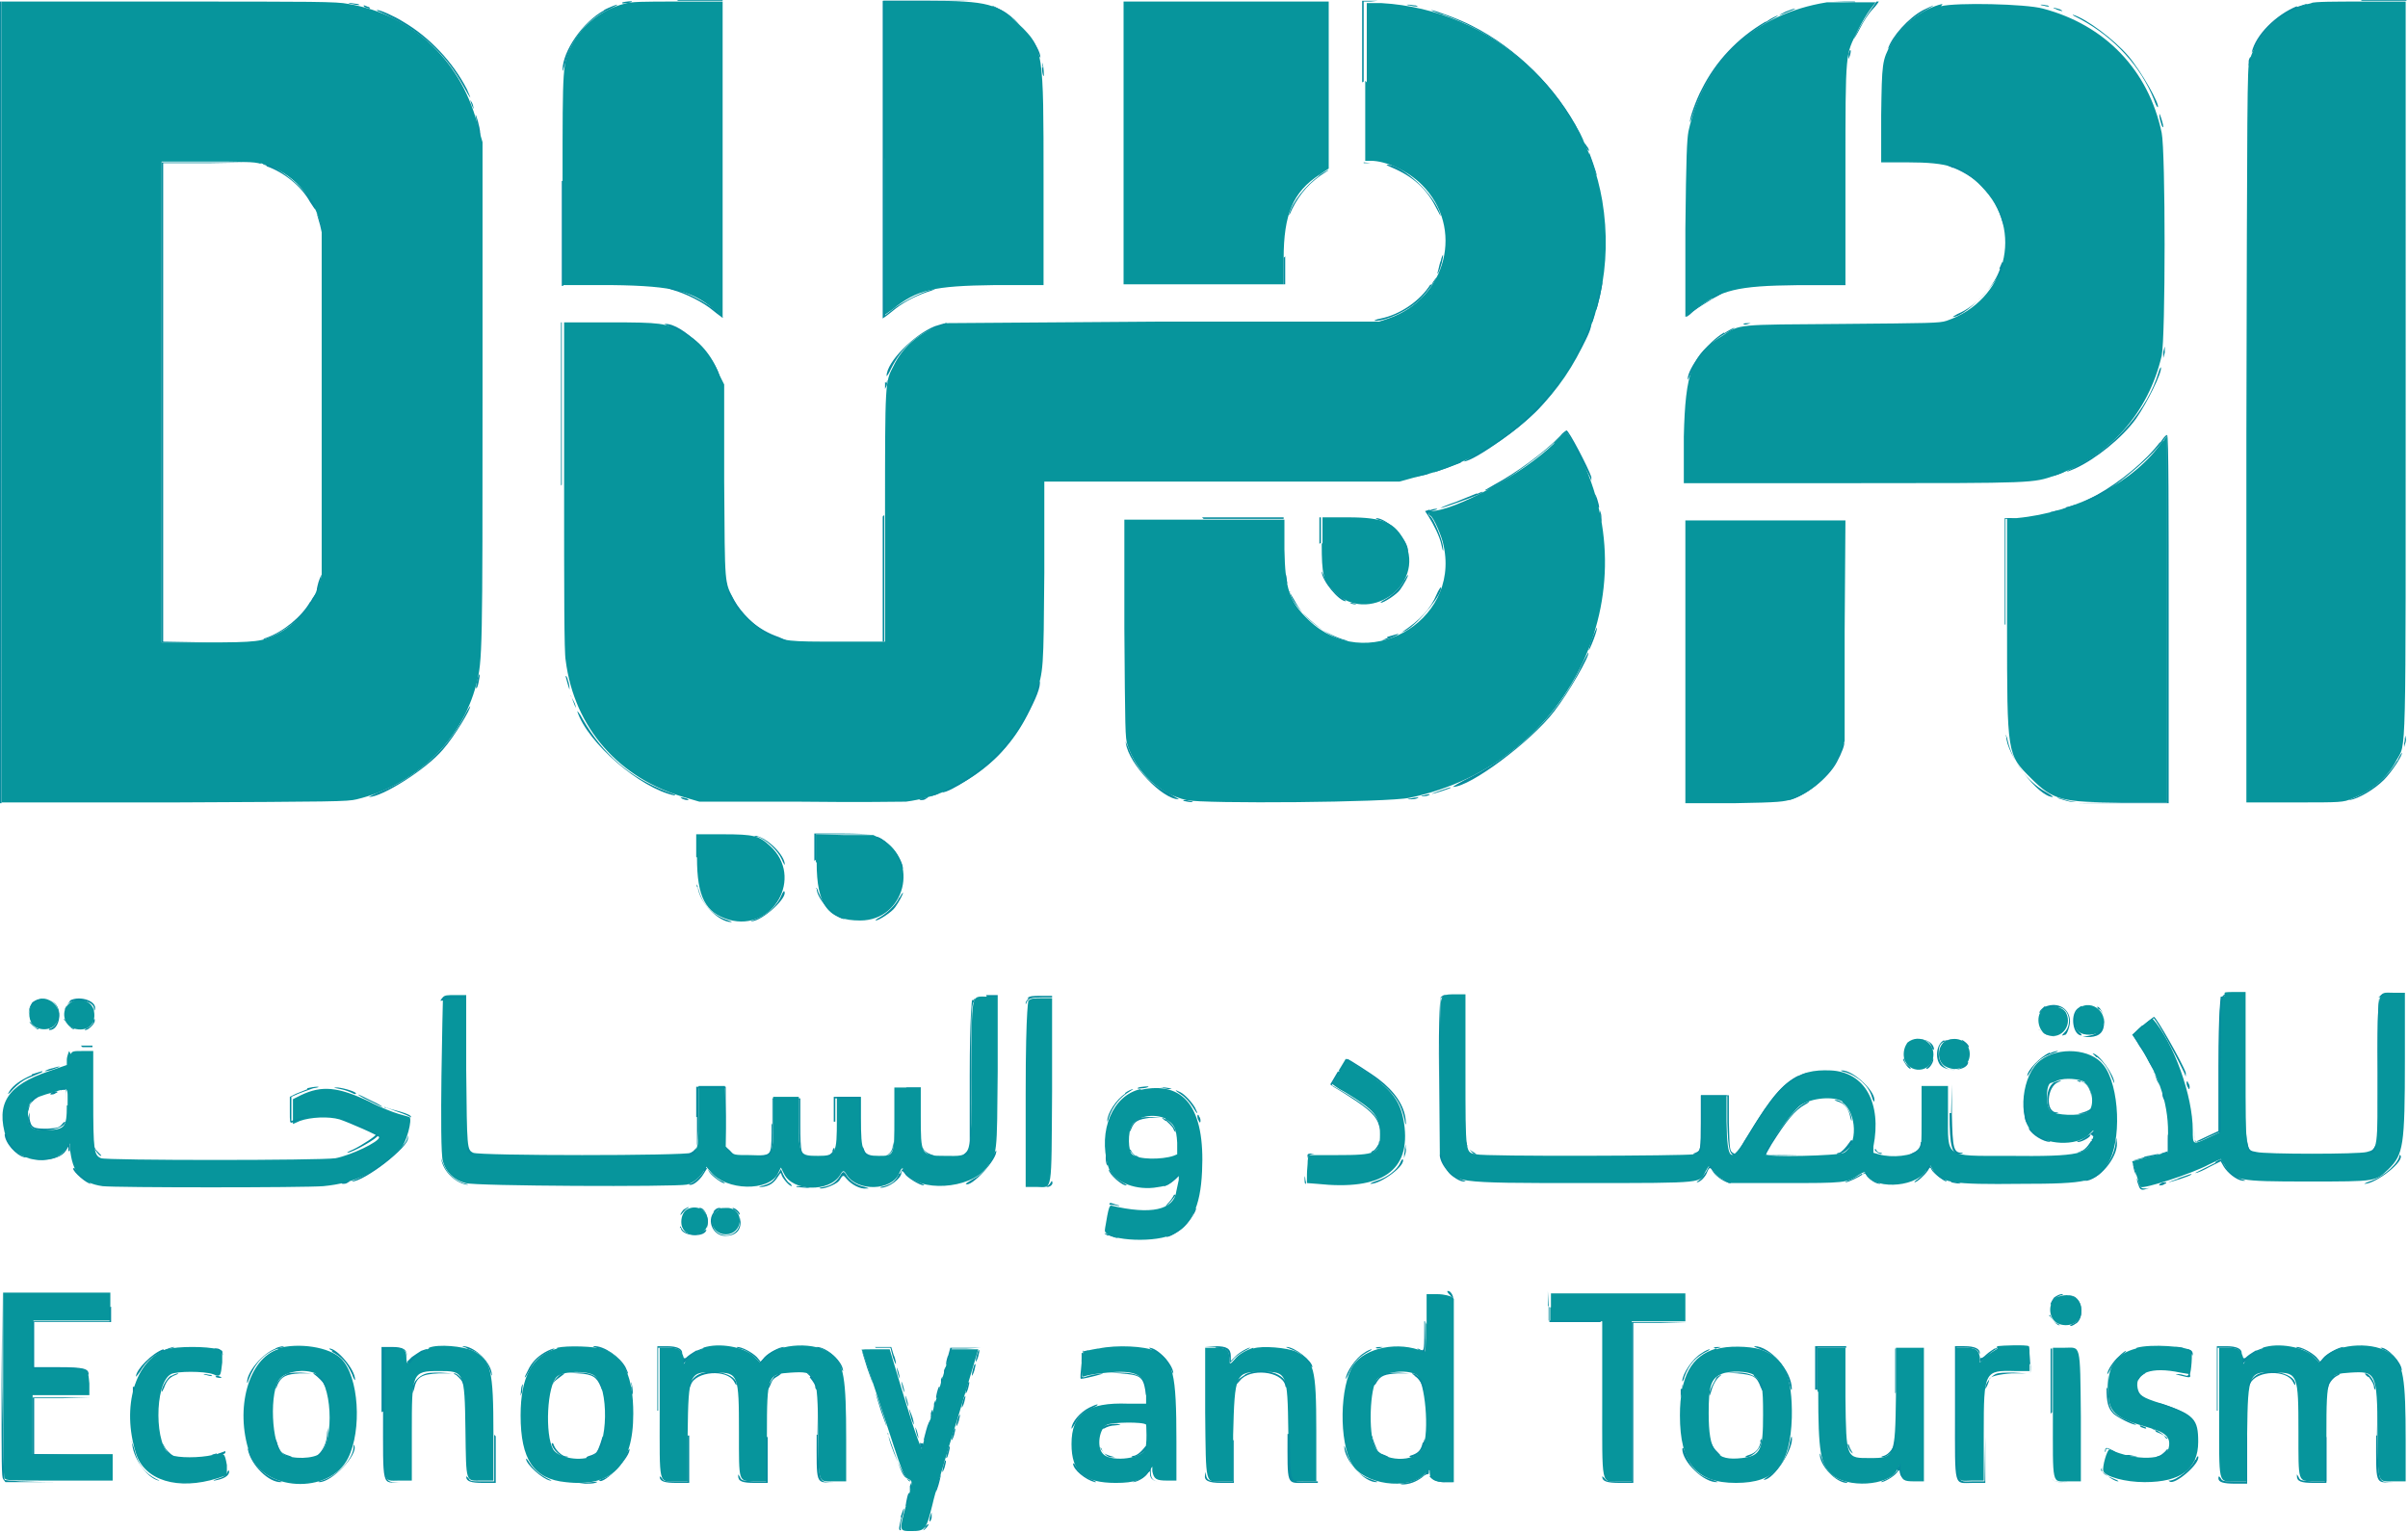 <?xml version="1.0" encoding="UTF-8"?>
<svg id="Layer_1" data-name="Layer 1" xmlns="http://www.w3.org/2000/svg" viewBox="0 0 30.99 19.72">
  <defs>
    <style>
      .cls-1 {
        fill: #07959c;
      }

      .cls-1, .cls-2 {
        fill-rule: evenodd;
        stroke-width: 0px;
      }

      .cls-2 {
        fill: #068c9d;
      }
    </style>
  </defs>
  <g id="svgg">
    <path id="path0" class="cls-1" d="M.02,5.17v5.16h2.22c2.05-.01,2.23-.01,2.35-.04.75-.18,1.35-.75,1.54-1.48.08-.3.08-.44.08-3.81V1.83s-.05-.17-.05-.17c-.2-.85-.83-1.47-1.68-1.61-.15-.03-.42-.03-2.32-.03H.02v5.16M8.03.05c-.28.07-.55.28-.67.53-.12.24-.12.24-.12,1.74v1.35s.63,0,.63,0c.82.01,1.07.08,1.37.36l.06.06V.02h-.58c-.43,0-.61,0-.69.03M11.38,2.04c0,1.11,0,2.02,0,2.02s.05-.04.11-.08c.31-.25.52-.3,1.31-.31h.63s0-1.34,0-1.34c0-1.67,0-1.71-.31-2.01-.27-.27-.41-.31-1.18-.31h-.57s0,2.02,0,2.02M14.46,1.84v1.82h2.06v-.33c0-.57.12-.86.46-1.08l.12-.08V.02h-2.64v1.82M17.57,1.04v1.03h.07c.2,0,.48.13.66.31.55.55.32,1.46-.43,1.72l-.12.04h-2.79s-2.79.02-2.79.02l-.12.05c-.25.1-.44.27-.55.5-.11.21-.11.18-.11,1.94v1.61h-.59c-.65,0-.71,0-.92-.11-.15-.07-.35-.27-.43-.42-.13-.25-.12-.16-.13-1.53v-1.25s-.06-.12-.06-.12c-.1-.26-.26-.45-.48-.56-.22-.11-.27-.12-.93-.12h-.59v2.1c0,1.36,0,2.15.02,2.25.11.87.69,1.53,1.55,1.77l.17.05h1.26c.84.01,1.3,0,1.4,0,.77-.1,1.43-.65,1.67-1.38.1-.31.1-.3.11-1.57v-1.17s2.29,0,2.29,0h2.28s.18-.05.18-.05c1.68-.38,2.71-1.9,2.43-3.57-.24-1.39-1.43-2.46-2.84-2.54h-.19s0,1.02,0,1.02M23.51.03c-.93.15-1.58.75-1.78,1.66-.02.11-.03.32-.04,1.26v1.13s.12-.09.12-.09c.34-.26.54-.31,1.33-.32h.61s0-1.44,0-1.44c0-1.62,0-1.51.16-1.84.05-.1.12-.22.16-.27.04-.05.07-.09.07-.09,0,0-.57,0-.63,0M25,.05c-.26.06-.54.28-.66.51-.12.22-.12.25-.13.92v.61s.34,0,.34,0c.52,0,.71.06.95.31.56.56.32,1.47-.45,1.73-.09.03-.21.03-1.34.04-1.38.01-1.31,0-1.54.15-.4.24-.48.47-.5,1.3v.6s2.17,0,2.17,0c2.36,0,2.32,0,2.61-.1.7-.24,1.2-.81,1.37-1.54.05-.23.05-2.63,0-2.87-.17-.81-.73-1.39-1.53-1.6-.22-.06-1.11-.08-1.31-.03M29.75.04c-.38.08-.68.35-.8.74-.03.09-.03.47-.04,4.82v4.73s.62,0,.62,0c.6,0,.63,0,.74-.05.24-.09.46-.27.57-.49.13-.24.12.15.12-5.06V.02s-.57,0-.57,0c-.32,0-.61,0-.65.02M3.35,2.1c.34.08.63.35.75.7l.04.13v4.48l-.04.13c-.09.26-.28.49-.53.62-.19.1-.27.11-.91.11h-.58s0-6.19,0-6.19h.58c.45,0,.61,0,.7.03M20,5.71c-.4.39-1.28.87-1.59.87-.03,0-.03.05,0,.06.04.02.15.27.17.39.21.99-1.01,1.66-1.74.95-.25-.24-.3-.4-.31-.91v-.38h-2.06v1.4c.01,1.3.01,1.41.04,1.5.12.36.41.63.76.71.22.05,2.61.03,2.87-.03,2.12-.44,3.16-2.74,2.09-4.6-.08-.14-.06-.14-.23.03M27.83,5.68c-.35.52-1.11.92-1.88.99h-.12s0,1.38,0,1.38c0,1.68,0,1.66.31,1.97.28.28.39.31,1.18.31h.57v-2.36c0-1.3,0-2.36,0-2.36,0,0-.02.03-.05.07M17.01,7c0,.39.02.48.15.61.44.45,1.19-.07.92-.63-.12-.25-.27-.32-.73-.32h-.33v.33M21.69,8.51v1.83h.63c.6-.01.63-.02.74-.05.29-.11.53-.34.64-.64l.04-.11v-1.42s.01-1.42.01-1.42h-2.06v1.83M8.97,11.04c0,.51.11.71.41.8.57.16.97-.55.53-.95-.14-.13-.2-.15-.61-.15h-.34v.29M10.51,11.1c0,.56.15.75.56.75.58,0,.77-.77.27-1.05l-.1-.05h-.37s-.37-.01-.37-.01v.36M18.59,12.82c-.06.02-.06.03-.06,1.08v.98s.05.1.05.1c.12.25.11.25,1.81.25,1.59,0,1.48,0,1.56-.15.05-.09.05-.09.1-.01.02.04.07.09.12.11l.08.05h.71c.78,0,.81,0,.97-.11.05-.03.07-.04.08-.02.07.21.62.2.77-.02l.06-.08.03.05c.1.18.24.2,1.14.19.86,0,.97-.03,1.11-.25.19-.28.16-1.02-.05-1.28-.16-.21-.58-.24-.81-.06-.24.18-.3.74-.1.93.16.16.56.18.72.03l.06-.06v.08c-.05.23-.15.26-1.11.25-.81,0-.76.03-.76-.54v-.36h-.34v.39c0,.38,0,.39-.04.43-.07.08-.34.11-.51.06l-.07-.02v-.08c.11-.56-.11-.96-.55-.98-.44-.02-.65.14-1.06.83-.23.38-.27.35-.28-.17v-.34h-.33v.34c0,.37,0,.4-.1.42-.09.02-2.69.03-2.79,0-.14-.03-.14.03-.14-1.08v-.98h-.12c-.07,0-.14,0-.16.02M28.63,12.82c-.06.02-.07.09-.07.93v.83l-.15.07c-.19.09-.19.09-.19-.1,0-.44-.24-1.12-.52-1.44,0,0-.06.04-.13.1l-.13.11.09.13c.27.42.39.8.37,1.21v.17s-.23.06-.23.06l-.23.06.05.16c.03.09.05.17.06.17.03.03.66-.17.88-.29.08-.04.15-.07.15-.07,0,0,.02.04.05.08.11.2.17.21,1.07.21s.87,0,1.04-.16c.19-.19.21-.29.21-1.42v-.85s-.15,0-.15,0c-.21,0-.2-.08-.2.99,0,1.05,0,1.02-.14,1.06-.1.03-1.31.03-1.42,0-.14-.03-.14.03-.14-1.08v-.98h-.12c-.07,0-.14,0-.15.01M5.7,12.87s-.05,1.93,0,2.08c.04.14.14.24.29.28.12.04,2.69.05,2.85.02.08-.02.18-.1.22-.18l.03-.05.06.07c.2.24.74.25.86.02l.04-.08.04.08c.11.23.58.24.72.02.04-.07.05-.07.09,0,.14.21.57.2.67-.02.04-.09.04-.09.09-.01.16.25.82.21,1.03-.06.15-.19.14-.17.15-1.25v-.96s-.14,0-.14,0c-.21,0-.19-.07-.2,1,0,1.12.02,1.05-.34,1.05-.31,0-.31-.01-.31-.52v-.36h-.34v.39c0,.49,0,.49-.2.49-.21,0-.23-.04-.23-.49v-.27h-.31v.29c0,.44-.01.47-.24.47-.24,0-.25-.01-.25-.44v-.32h-.33v.33c0,.44,0,.43-.3.42-.2,0-.21,0-.26-.06l-.05-.05v-.39s-.01-.39-.01-.39h-.34v.37c0,.4,0,.45-.09.49-.08.04-2.74.04-2.81,0-.08-.04-.08-.05-.09-1.06v-.97h-.14c-.1,0-.14,0-.16.03M13.24,12.86s-.04.06-.04,1.22v1.2s.14,0,.14,0c.21,0,.19.12.2-1.24v-1.19s-.13,0-.13,0c-.09,0-.14,0-.17.03M.43,12.91c-.07.05-.07.21-.01.28.07.08.23.08.29,0,.16-.18-.1-.44-.28-.29M.89,12.92c-.11.09-.07.28.06.32.17.05.29-.05.26-.22-.02-.14-.21-.2-.32-.1M26.32,12.97c-.12.06-.11.27,0,.34.18.1.36-.09.27-.27-.04-.08-.19-.11-.28-.06M26.75,12.99c-.08.07-.07.23,0,.29.07.06.23.05.28-.01.15-.19-.1-.44-.29-.28M24.55,13.42s-.05.06-.05.15c0,.24.33.28.38.04.03-.19-.18-.31-.33-.19M25.04,13.4c-.11.06-.12.27,0,.33.15.08.31,0,.31-.16s-.16-.24-.3-.17M.89,13.53s-.03.07-.03.11v.07l-.23.08c-.53.18-.69.41-.55.86.09.3.6.39.77.14l.05-.07v.06c.03.31.14.45.42.49.17.02,2.6.02,2.84,0,.42-.04.7-.18,1-.49.07-.07.15-.37.11-.4,0,0-.07-.02-.14-.04-.07-.02-.25-.09-.38-.16-.4-.19-.61-.21-.88-.08l-.1.05v.32l.09-.04c.14-.05.37-.06.51-.02.12.04.51.21.51.23,0,.06-.36.23-.56.27-.19.03-2.95.03-3.02,0-.09-.04-.1-.09-.1-.77v-.61h-.13c-.12,0-.14,0-.16.04M17.24,13.79c-.05.08-.09.16-.1.16,0,0,.07.06.17.11.38.23.45.31.45.54,0,.25-.04.27-.56.27h-.36s-.01.07-.01.07c0,.06-.01.12-.01.18v.11s.13.01.13.01c.84.09,1.21-.17,1.12-.78-.05-.32-.18-.47-.67-.78l-.08-.05-.09.15M26.83,13.94c.11.08.13.33.03.38-.1.05-.41.04-.47-.02-.07-.06-.06-.36.01-.36,0,0,.04-.01.08-.03.1-.04.29-.02.35.02M14.68,14.02c-.36.08-.55.53-.42.99.05.19.32.31.59.28.15-.02.18-.03.25-.09l.07-.06v.05s-.02.09-.03.14c-.03.25-.33.31-.84.19-.02,0-.03.03-.05.13-.01.07-.03.16-.03.18-.03.13.58.18.85.07.26-.11.38-.36.4-.82.04-.82-.23-1.17-.79-1.05M.86,14.23c0,.29-.03.31-.26.32-.2,0-.24-.03-.24-.2s.03-.21.33-.29c.2-.06.18-.08.18.17M23.71,14.19c.19.14.2.55.02.65-.07.04-1.01.06-1.01.02,0-.08.35-.56.45-.63.15-.1.43-.12.54-.05M15,14.41c.11.05.14.12.15.3v.15s-.05.02-.05.02c-.15.05-.45.05-.53-.02-.05-.04-.06-.28,0-.38.06-.11.28-.15.43-.08M8.84,15.57c-.05.03-.08.11-.07.19.03.2.34.17.34-.03,0-.15-.14-.23-.27-.16M9.25,15.57c-.16.09-.09.32.09.32.22,0,.25-.32.03-.34-.04,0-.1,0-.12.01M18.35,17.02c0,.36,0,.39-.03.38-.32-.14-.75-.05-.9.17-.18.27-.19.99-.02,1.28.15.26.72.34.93.13.07-.07.07-.07.07-.02,0,.08.06.12.19.12h.12v-1.18s0-1.18,0-1.18l-.04-.03s-.07-.03-.18-.03h-.13v.39M.04,17.82c0,.78,0,1.19.02,1.21.02.03.04.03.7.03h.69v-.34H.42v-.76h.73v-.15c-.02-.2,0-.2-.4-.2h-.32v-.61h.99v-.36H.04v1.17M19.95,16.83v.18h.67v.99c0,1.17-.02,1.07.22,1.07h.16v-2.06h.69v-.36h-1.73v.18M26.49,16.69c-.14.05-.14.29,0,.35.12.05.26,0,.29-.11.04-.19-.1-.3-.28-.24M2.15,17.37c-.41.13-.59.74-.4,1.34.11.35.54.48,1.05.32l.12-.04v-.13c-.03-.16-.03-.16-.18-.13-.17.04-.45.04-.54,0-.21-.09-.22-.92,0-1.04.08-.04.42-.04.54,0,.1.04.1.03.12-.15v-.15s-.06-.02-.06-.02c-.13-.04-.52-.04-.65,0M3.58,17.37c-.38.12-.56.76-.37,1.33.16.5,1.03.55,1.27.07.18-.36.14-1.05-.09-1.28-.15-.15-.55-.21-.82-.13M5.52,17.36c-.1.04-.19.1-.23.15-.04.06-.06.05-.06-.03,0-.1-.03-.13-.17-.13h-.12v.82c0,.97-.02.89.2.89h.16v-.61c0-.78,0-.8.35-.8.32,0,.33,0,.34.76.01.7,0,.65.21.65h.15v-.6c0-.83-.03-.95-.26-1.07-.13-.06-.45-.09-.57-.04M7.17,17.36c-.32.09-.47.36-.47.86,0,.57.17.82.58.86.59.07.87-.21.87-.88,0-.48-.12-.73-.38-.83-.11-.04-.48-.05-.6-.02M9.06,17.36c-.1.03-.19.1-.23.15l-.03.05v-.08c-.03-.1-.06-.13-.2-.13h-.11v.82c0,.97-.02.9.21.9h.15v-.62c.01-.78.02-.8.37-.78.28,0,.29.03.29.76,0,.67-.01.63.2.64h.16s0-.6,0-.6c0-.77.01-.78.31-.8.33-.02.34,0,.35.76,0,.69,0,.64.2.64h.16v-.54c0-.79-.03-.98-.19-1.1-.2-.16-.67-.14-.84.03l-.08.08-.08-.08c-.12-.12-.45-.18-.65-.11M14.13,17.36c-.22.04-.21.03-.21.21,0,.14,0,.16.03.15.07-.03.35-.06.47-.06.24,0,.33.08.33.3v.11h-.23c-.53-.02-.73.13-.73.52,0,.36.16.5.57.5.24,0,.35-.04.42-.14l.05-.07v.06c.02.1.05.12.19.12h.12v-.5c0-.89-.04-1.05-.28-1.17-.12-.06-.49-.08-.72-.03M16.13,17.35c-.09.03-.2.09-.24.15-.06.07-.07.07-.07-.02,0-.1-.03-.13-.18-.13h-.13v.83c.01.97,0,.89.21.89h.15v-.6c.02-.79.03-.81.37-.81.32,0,.33,0,.34.77.01.69,0,.64.21.64h.15s0-.65,0-.65c0-.82-.03-.9-.26-1.02-.11-.05-.44-.08-.55-.04M22.09,17.36c-.32.09-.47.36-.47.86,0,.62.21.87.72.87s.7-.23.72-.84c.01-.54-.1-.78-.41-.88-.13-.04-.43-.05-.56,0M25.71,17.36s-.1.06-.15.1l-.08.08v-.07c-.02-.1-.06-.12-.2-.12h-.11v.84c.01.97-.01.87.21.87h.15s0-.61,0-.61c0-.8.01-.81.4-.8h.19s0-.15,0-.15c0-.1,0-.16-.01-.17-.03-.02-.34-.01-.41,0M27.49,17.36c-.26.07-.36.22-.36.51,0,.31.07.38.53.51.22.06.28.13.25.26-.04.16-.42.17-.76.02-.03-.01-.1.23-.08.28.03.07.28.14.53.14.47,0,.69-.17.69-.52,0-.29-.05-.35-.47-.49-.26-.08-.29-.11-.31-.2-.04-.2.18-.28.55-.2.06.01.12.02.12.02.02-.01.04-.29.02-.3-.06-.06-.52-.09-.7-.04M29.13,17.36c-.1.03-.19.1-.23.15l-.03.05v-.08c-.03-.1-.06-.13-.2-.13h-.11v.82c0,.97-.02.9.21.9h.15v-.62c.01-.78.02-.8.37-.78.28,0,.29.03.29.76,0,.67-.01.63.2.64h.16s0-.6,0-.6c0-.77.01-.78.31-.8.33-.02.34,0,.35.76,0,.69,0,.64.2.64h.16v-.53c0-.8-.03-.99-.19-1.11-.2-.16-.67-.14-.84.03l-.08.08-.08-.08c-.12-.12-.45-.18-.65-.11M11.09,17.37s.12.36.26.78c.27.83.28.86.34.89.06.03.06.02-.03.34-.09.33-.09.33.07.33.18,0,.19-.02.27-.34.03-.14.18-.65.33-1.13l.26-.87h-.17c-.09,0-.17,0-.18,0,0,0-.09.29-.19.64-.1.35-.19.64-.19.64,0,0-.06-.14-.12-.33-.06-.19-.15-.48-.2-.65l-.09-.3h-.19c-.1,0-.18,0-.18.01M23.4,17.92c0,.77.03.93.17,1.06.2.18.73.15.84-.05l.04-.07v.08c.03.12.05.13.19.13h.12v-1.72h-.36v.62c-.01.79-.02.8-.33.8s-.31.02-.32-.78v-.64h-.36v.56M26.42,18.19c0,.96-.02.88.2.88h.16v-.83c-.01-.97,0-.89-.21-.89h-.15v.84M4.06,17.69c.21.08.25.85.06,1.02-.08.07-.36.08-.47.01-.16-.09-.19-.84-.04-.98.09-.09.31-.12.45-.06M7.65,17.71c.19.14.18.93-.02,1.03-.15.08-.44.03-.51-.08-.11-.19-.08-.83.05-.94.08-.07.39-.08.48-.01M18.23,17.7c.11.07.17.74.08.94-.09.2-.53.18-.62-.02-.08-.18-.06-.75.03-.86.08-.1.39-.14.51-.06M22.57,17.71c.11.08.12.13.12.5,0,.46-.03.53-.27.56-.34.04-.43-.08-.43-.58,0-.35.03-.44.16-.5.11-.05.35-.04.42.01M14.75,18.33s.02.28-.02.34c-.07.12-.46.15-.54.04-.08-.09-.04-.33.06-.37.06-.03.46-.04.5,0"/>
    <path id="path4" class="cls-2" d="M0,5.17v5.17h2.16s2.16,0,2.16,0h-2.15s-2.15,0-2.15,0V.02h2.14s2.14,0,2.14,0h-2.15s-2.15,0-2.15,0v5.17M8.73.01h.57v4.07l-.06-.06c-.14-.13-.46-.29-.64-.32-.04,0-.02,0,.05.03.18.05.4.16.53.27.06.05.12.09.12.09s0-.92,0-2.05V0h-.58s-.58,0-.58,0h.57M11.36,2.05c0,1.13,0,2.05,0,2.05s.06-.04.12-.09c.13-.11.28-.19.45-.25.07-.02.11-.04.1-.04-.08,0-.42.16-.55.27-.05.04-.09.07-.09.07s-.01-.91-.01-2.02V.02h.57s.57-.01.57-.01h-.58s-.58,0-.58,0v2.05M15.12.01c.37,0,.96,0,1.33,0,.37,0,.07,0-.66,0s-1.03,0-.66,0M17.55,1.05v1.05h.09s.09,0,.09,0h-.09s-.09-.01-.09-.01V.02h.09s.09-.01.09-.01h-.1s-.1,0-.1,0v1.05M23.87.02h.28s-.07.1-.07.1c-.07.09-.23.37-.22.38,0,0,.04-.06.08-.14.04-.08.11-.19.16-.24.05-.05.08-.1.08-.1s-.13,0-.29,0h-.29s.28.01.28.01M25.34.01c.12,0,.31,0,.42,0,.12,0,.02,0-.21,0s-.33,0-.21,0M30.4.01h.57s0,4.72,0,4.72v4.72s0-4.73,0-4.73V0s-.58,0-.58,0h-.58s.57,0,.57,0M4.37.03s.05,0,.06,0c.02,0,0,0-.03,0s-.05,0-.03,0M8.01.04s-.01.01.04,0c.04,0,.08-.01.08-.02.02-.01-.08,0-.12.01M17.84.03s.06,0,.08,0c.02,0,0,0-.04,0s-.06,0-.04,0M23.46.03s.05,0,.06,0c.02,0,0,0-.03,0s-.05,0-.03,0M26.04.03s.05,0,.06,0c.02,0,0,0-.03,0s-.05,0-.03,0M4.52.05c.08.02.14.02.08,0-.03,0-.06-.01-.09-.01-.04,0-.04,0,0,.01M29.56.08c-.27.11-.53.37-.58.59,0,.02,0,0,.03-.03.12-.27.34-.46.62-.56.05-.02.08-.03.06-.03-.01,0-.07.02-.13.04M7.78.13c-.28.15-.54.53-.54.77,0,.03.01,0,.03-.07.07-.3.27-.57.55-.7.08-.04.14-.07.12-.07-.01,0-.09.03-.17.07M18.14.07c.08.02.14.02.08,0-.03,0-.06-.01-.09-.01-.04,0-.04,0,0,.01M26.29.07c.06.02.11.02.06,0-.02,0-.05-.01-.07-.01-.03,0-.03,0,0,.01M4.69.09s.05.02.06.02c.02,0,.01,0,0-.02-.02,0-.05-.02-.06-.02-.02,0-.01,0,0,.02M12.88.14c.23.13.38.29.47.52.02.06.04.09.04.08,0-.14-.29-.5-.5-.61-.15-.08-.17-.07-.02,0M24.75.13c-.19.1-.4.34-.45.49,0,.02.02-.01.05-.07.08-.15.27-.33.42-.41.07-.04.12-.07.11-.07,0,0-.07.03-.13.06M26.46.12c.08.03.11.03.05,0-.03-.01-.07-.02-.08-.02-.01,0,0,.01.04.02M22.98.15c-.12.06-.1.06.04,0,.06-.02.09-.04.08-.04-.01,0-.07.02-.12.04M4.88.15c.52.23.85.53,1.09.97.09.16.11.19.04.03-.18-.35-.48-.67-.82-.87-.11-.07-.31-.16-.34-.15,0,0,0,.01.03.02M18.58.19c.75.27,1.34.79,1.72,1.49.09.16.11.19.03.03-.3-.58-.81-1.09-1.39-1.38-.15-.08-.48-.2-.52-.2-.01,0,.05.03.15.06M26.78.25c.44.24.77.61.94,1.03.02.06.04.1.05.1.03-.03-.21-.46-.38-.66-.18-.21-.54-.48-.71-.53-.02,0,.02.02.1.06M22.72.28c-.36.21-.64.51-.82.87-.07.13-.16.38-.15.42,0,.01.02-.05.05-.13.17-.5.49-.89.97-1.17.07-.04.12-.07.11-.07s-.08.03-.15.08M23.79.69s0,.06,0,.07c0,0,.01-.02.02-.05.02-.08,0-.09-.02-.02M28.94.78s0,.06,0,.07c0,0,.01-.02.02-.05.02-.08,0-.09-.02-.02M13.41.87c0,.05.01.1.02.11.01.01,0-.12-.01-.16,0-.03-.01,0,0,.05M24.22.91s0,.05,0,.03c0-.02,0-.06,0-.07,0-.02,0,0,0,.04M28.92.94s0,.06,0,.04c0-.03,0-.05,0-.08,0-.02,0,0,0,.04M23.75,2.28v1.38h-.56s-.56.01-.56.01h.56s.56,0,.56,0v-1.39c0-.76,0-1.39,0-1.39s0,.62,0,1.38M7.23,2.33v1.35s.57,0,.57,0h.57s-.56,0-.56,0h-.56s0-1.35,0-1.35V.98s0,1.35,0,1.35M6.06,1.32s.02.06.03.07c.01.02.01.01,0-.02,0-.02-.02-.06-.03-.07-.01-.02-.01-.01,0,.02M27.79,1.47s0,.06.02.11c.01.05.03.07.03.05,0-.04-.05-.19-.05-.16M6.12,1.48s.01.08.03.17c.02.11.03.13.03.07,0-.08-.06-.27-.06-.24M27.87,1.85s0,.05,0,.03c0-.02,0-.06,0-.07,0-.02,0,0,0,.04M21.69,1.9c0,.05,0,.08,0,.05,0-.03,0-.07,0-.1,0-.03,0,0,0,.05M6.2,1.93c0,.06,0,.09,0,.06,0-.04,0-.08,0-.12,0-.03,0,0,0,.06M20.39,1.85s.01.04.03.06c.01.02.03.04.03.03s-.01-.04-.03-.06c-.01-.02-.03-.04-.03-.03M20.45,2c.04.11.1.28.1.26,0-.03-.09-.28-.1-.3,0,0,0,0,0,.03M27.89,3.12c0,.62,0,.87,0,.57,0-.3,0-.81,0-1.12,0-.31,0-.06,0,.55M2.08,5.17v3.1h.6s.6,0,.6,0h-.59s-.59-.01-.59-.01V2.1h.59s.59-.01.59-.01h-.6s-.6,0-.6,0v3.1M24.39,2.09c.1,0,.27,0,.37,0,.1,0,.02,0-.19,0s-.29,0-.19,0M3.43,2.14c.23.08.45.26.56.46.04.06.07.11.07.09,0-.15-.5-.59-.67-.58-.02,0,0,.01.04.02M17.92,2.16c.26.11.44.27.56.51.04.08.07.13.06.1-.07-.26-.49-.65-.69-.65-.02,0,.02.02.07.04M25.14,2.16c.32.13.54.37.63.69.03.09.03.09.02.04-.04-.3-.49-.77-.73-.77-.02,0,.02.02.07.04M16.98,2.26c-.17.12-.35.34-.39.5,0,.02.01,0,.04-.07.1-.2.23-.35.44-.48.02-.01.03-.02.02-.02,0,0-.06.03-.12.07M20.63,2.69s0,.05,0,.03c0-.02,0-.04,0-.06,0-.02,0,0,0,.03M4.08,2.76l.04.14.02.09v-.08s-.03-.1-.05-.14c-.02-.04-.02-.04-.01-.01M20.65,2.85c0,.05,0,.08,0,.05,0-.03,0-.07,0-.1,0-.03,0,0,0,.05M16.52,3.32v.34h-1.03s-1.03,0-1.03,0h1.04s1.04,0,1.04,0v-.35c0-.19,0-.35,0-.35s0,.15,0,.34M18.59,3.11c0,.07,0,.1,0,.07,0-.04,0-.1,0-.14,0-.04,0,0,0,.07M25.81,3.12c0,.08,0,.11,0,.07,0-.04,0-.11,0-.14,0-.04,0,0,0,.08M4.14,5.17c0,1.19,0,1.68,0,1.09,0-.59,0-1.57,0-2.17,0-.6,0-.11,0,1.08M18.54,3.36c-.02.06-.03.13-.04.15,0,.02,0,.02.01,0,.03-.05.07-.21.06-.23,0,0-.02.03-.03.09M20.65,3.36c0,.05,0,.08,0,.05,0-.03,0-.07,0-.1,0-.03,0,0,0,.05M25.74,3.46c-.07.21-.28.45-.5.56-.07.03-.11.06-.11.06.18.01.74-.61.64-.71,0,0-.02.04-.04.09M20.63,3.54s0,.05,0,.03c0-.02,0-.04,0-.06,0-.02,0,0,0,.03M18.41,3.66c-.13.21-.39.39-.64.44-.06.01-.1.03-.07.03.14,0,.43-.13.58-.28.09-.09.22-.27.21-.28,0,0-.04.04-.07.1M20.57,3.8c-.02.1-.04.19-.03.19.01.01.09-.33.08-.36,0-.01-.02.06-.05.16M12.59,3.68c.16,0,.41,0,.57,0s.03,0-.28,0-.44,0-.28,0M8.43,3.7s.06,0,.07,0c.02,0,0,0-.04,0-.04,0-.05,0-.03,0M12.18,3.7s.05,0,.06,0c.02,0,0,0-.03,0s-.05,0-.03,0M22.5,3.7s.05,0,.06,0,0,0-.03,0-.05,0-.03,0M22.04,3.84c-.14.07-.29.18-.34.23-.01.02.03,0,.09-.06.06-.05.18-.12.26-.17.08-.04.14-.08.13-.08s-.08.03-.15.07M20.5,4.08c-.03.09-.01.1.01.01.01-.04.02-.07.01-.07,0,0-.02.02-.03.06M7.23,6.24v2.11s0-2.1,0-2.1v-2.1s.61,0,.61,0h.6s-.61,0-.61,0h-.61s0,2.1,0,2.1M13.56,4.15c.74,0,1.96,0,2.71,0,.75,0,.14,0-1.35,0-1.49,0-2.1,0-1.36,0M23.13,4.15c.32,0,.84,0,1.16,0,.32,0,.06,0-.58,0s-.9,0-.58,0M12.03,4.2c-.27.11-.62.46-.62.64,0,.01.03-.03.06-.1.13-.26.33-.44.6-.53.08-.03.13-.05.11-.05-.02,0-.09.02-.15.04M22.44,4.17s0,.02.06,0c.04-.01.04-.01,0-.01-.02,0-.05,0-.07.01M8.63,4.21c.3.12.49.31.61.61.02.06.04.09.03.06-.05-.28-.49-.72-.71-.71-.02,0,.02.02.07.04M20.43,4.26c-.24.63-.79,1.24-1.44,1.59-.09.05-.16.09-.15.09.13,0,.79-.47,1.01-.73.28-.32.67-.97.62-1.03,0,0-.02.03-.04.08M22.19,4.28c-.21.12-.47.46-.47.6,0,.02.02-.02.04-.07.09-.23.26-.42.47-.53.06-.03.1-.06.09-.06-.01,0-.07.03-.13.07M27.87,4.37s0,.06,0,.04c0-.03,0-.05,0-.08,0-.02,0,0,0,.04M27.84,4.53s0,.08,0,.08c0,0,.01-.03.02-.07,0-.04,0-.08,0-.08,0,0-.01.03-.02.07M27.78,4.79c-.14.48-.55.95-1.04,1.2-.17.09-.19.11-.03.04.26-.12.6-.39.78-.64.14-.2.34-.6.32-.66,0-.01-.02.02-.03.06M11.39,4.92s0,.05,0,.08c0,.02,0,0,.02-.03.02-.07.01-.11,0-.04M21.69,5.05s0,.05,0,.03,0-.06,0-.07c0-.02,0,0,0,.04M11.36,6.65v1.61h-.6s-.6,0-.6,0h.61s.61,0,.61,0v-1.62c0-.89,0-1.62,0-1.62s0,.72,0,1.61M9.31,6.21c0,.64,0,.9,0,.58,0-.32,0-.84,0-1.16,0-.32,0-.06,0,.58M20.07,5.62c-.19.2-.56.47-.84.62-.07.04-.12.07-.12.07.04.04.66-.39.89-.61.14-.14.15-.14.18-.11.02.03.21.41.28.55l.02.05v-.05c-.04-.12-.29-.6-.32-.6,0,0-.05.03-.08.07M27.8,5.69c-.19.25-.51.51-.81.68-.1.05-.17.09-.16.09.15,0,.76-.47.98-.75l.08-.1v4.72h-.58s-.58.01-.58.01h.59s.59,0,.59,0v-2.37c0-1.35,0-2.37-.02-2.37s-.05.04-.09.1M18.78,5.95s-.09.04-.18.07-.16.06-.15.06c.03,0,.29-.1.34-.12.02-.01.02-.02.01-.02-.01,0-.02,0-.03,0M26.45,6.11s-.07.03-.04.02c.06-.01.18-.06.15-.06,0,0-.06.02-.11.03M18.29,6.11s-.07.02-.05.02c.02,0,.07-.01.11-.02.09-.03.04-.03-.06,0M17.91,6.19s.05,0,.07,0c.02,0,0,0-.04,0-.04,0-.05,0-.03,0M26.1,6.19s.05,0,.06,0,0,0-.03,0-.05,0-.03,0M14.53,6.21c.61,0,1.6,0,2.21,0,.61,0,.11,0-1.11,0s-1.71,0-1.11,0M22.78,6.21c.6,0,1.59,0,2.19,0,.6,0,.11,0-1.1,0s-1.7,0-1.1,0M19.01,6.35s-.15.06-.27.11c-.12.04-.21.08-.2.08.03,0,.39-.13.48-.17.05-.02.07-.04.06-.04,0,0-.04.01-.07.03M20.53,6.37s0,.06.02.11c.01.05.03.07.03.05,0-.04-.05-.19-.05-.16M26.59,6.54s-.07.03-.04.02c.06-.01.18-.06.15-.06,0,0-.06.02-.11.03M18.4,6.56l-.06.02.04.06c.07.11.15.27.17.37.02.1.03.1.02.02-.01-.09-.12-.35-.16-.38-.04-.03-.03-.06.04-.08.04-.01.06-.02.04-.02-.01,0-.05,0-.09.02M20.59,6.6s0,.06.01.09c.01.05.01.05.01,0,0-.02,0-.07-.01-.09-.01-.04-.01-.04-.01,0M26.4,6.59s-.04.01,0,.01c.02,0,.05,0,.07-.01.05-.02,0-.02-.06,0M17,6.99v.35s0-.34,0-.34v-.34s.34,0,.34,0h.34s-.35,0-.35,0h-.35s0,.34,0,.34M26.04,6.66s.06,0,.08,0c.02,0,0,0-.04,0s-.06,0-.04,0M15.49,6.68h1.03s0,.35,0,.35v.35s0-.36,0-.36v-.36s-1.04,0-1.04,0h-1.04s1.03,0,1.03,0M17.77,6.7c.16.06.28.19.33.35.01.04.02.06.02.04,0-.15-.27-.42-.41-.42-.01,0,.01.02.06.03M22.71,6.68h1.03s0,1.39,0,1.39v1.39s0-1.39,0-1.39v-1.39s-1.04,0-1.04,0h-1.04s1.03,0,1.03,0M25.81,8.04v1.38s0-1.37,0-1.37v-1.37s.06,0,.06,0q.06,0,0-.01h-.07s0,1.37,0,1.37M20.63,6.81s0,.05,0,.03c0-.02,0-.04,0-.06,0-.02,0,0,0,.03M20.65,6.99c0,.05,0,.08,0,.05,0-.03,0-.07,0-.1,0-.03,0,0,0,.05M18.59,7.24c0,.07,0,.1,0,.07,0-.04,0-.1,0-.14s0,0,0,.07M18.14,7.22c0,.05,0,.08,0,.05,0-.03,0-.07,0-.1,0-.03,0,0,0,.05M17.01,7.36c0,.11.22.38.31.38.01,0-.02-.03-.07-.06-.1-.07-.16-.15-.21-.26-.02-.05-.03-.07-.03-.06M4.1,7.49c-.02.07-.03.12-.02.13.01.01.06-.2.06-.22,0-.01-.02.03-.04.09M9.32,7.41s.03.18.04.17c0,0,0-.05-.02-.11-.01-.05-.02-.08-.03-.06M16.54,7.42s0,.06.02.08c.01.03.01.01,0-.04-.01-.08-.02-.11-.02-.04M18.07,7.47c-.04.09-.16.2-.25.25-.04.02-.06.04-.05.04.04,0,.21-.11.25-.17.05-.07.11-.18.1-.19,0,0-.02.02-.04.06M20.65,7.49c0,.05,0,.08,0,.05,0-.03,0-.07,0-.1,0-.03,0,0,0,.05M18.49,7.65c-.08.19-.21.33-.45.49-.02.01,0,0,.05-.02.17-.09.5-.51.45-.56,0,0-.03.04-.05.09M9.37,7.61c0,.2.52.65.75.64.02,0-.03-.02-.1-.05-.26-.09-.46-.26-.59-.5-.03-.06-.06-.1-.06-.1M16.6,7.61c0,.18.46.6.72.64.04,0,.03,0-.04-.02-.27-.09-.5-.27-.62-.5-.04-.07-.07-.12-.07-.11M20.63,7.66s0,.05,0,.03c0-.02,0-.04,0-.06,0-.02,0,0,0,.03M3.99,7.75c-.11.19-.34.38-.56.46-.04.01-.05.02-.03.02.07,0,.32-.15.44-.26.1-.1.25-.31.23-.33,0,0-.04.04-.07.1M17.37,7.76s.04.02.06.02c.05,0,.03,0-.03-.02-.04,0-.05,0-.03,0M17.52,7.8s.07,0,.1,0c.03,0,0,0-.05,0s-.08,0-.05,0M20.49,8.22c-.03.08-.05.15-.04.15,0,0,.03-.06.06-.14s.05-.15.04-.15c0,0-.03.06-.06.14M17.86,8.21c-.07.03-.09.04-.06.03.06,0,.23-.08.19-.08,0,0-.07.02-.14.04M17.48,8.27c.05,0,.13,0,.18,0,.05,0,0,0-.1,0s-.14,0-.09,0M6.2,8.42c0,.06,0,.09,0,.06,0-.04,0-.08,0-.12,0-.03,0,0,0,.06M13.42,8.45c0,.05,0,.08,0,.05,0-.03,0-.07,0-.1,0-.03,0,0,0,.05M20.37,8.53c-.27.61-.8,1.15-1.44,1.47-.14.07-.24.13-.23.13.22,0,1-.58,1.3-.97.18-.23.47-.73.44-.76,0,0-.03.05-.07.13M7.25,8.49s0,.06,0,.04c0-.03,0-.05,0-.08,0-.02,0,0,0,.04M6.18,8.6s0,.05,0,.03c0-.02,0-.04,0-.06,0-.02,0,0,0,.03M6.14,8.76c-.01.05-.02.1-.01.1s.02-.03.03-.08.02-.1.01-.1c0,0-.02.03-.03.08M7.28,8.71s.05.19.05.16c0,0,0-.06-.02-.11-.01-.05-.03-.07-.03-.05M13.34,8.87c-.14.5-.56.99-1.08,1.25-.08.04-.14.08-.13.08.1,0,.51-.27.7-.46.26-.25.59-.85.55-.97,0-.01-.02.03-.04.1M7.35,8.96s.06.16.06.15c0,0,0-.04-.03-.09-.02-.04-.04-.07-.04-.07M5.99,9.19c-.21.43-.62.81-1.07.99-.1.04-.18.08-.17.08.17,0,.74-.36.95-.61.15-.17.37-.54.35-.56,0,0-.03.04-.06.1M7.43,9.16c.13.4.81.99,1.25,1.08.03,0-.01-.02-.1-.05-.47-.18-.82-.48-1.08-.93-.04-.08-.08-.12-.07-.1M14.47,9.44s0,.05,0,.03c0-.02,0-.04,0-.06,0-.02,0,0,0,.03M25.82,9.48c0,.23.41.78.6.78.01,0-.03-.03-.1-.07-.23-.13-.42-.39-.48-.65-.01-.06-.03-.09-.03-.07M30.95,9.49s0,.06-.01.08v.05s.01-.04.01-.04c.01-.02.02-.06.01-.08,0-.04,0-.04-.01,0M14.49,9.57c.04.27.47.72.68.72.01,0-.05-.03-.13-.08-.25-.12-.42-.32-.52-.59-.03-.07-.04-.09-.03-.05M23.69,9.65c-.08.26-.33.51-.61.62-.06.02-.09.04-.06.03.2-.04.51-.28.62-.49.06-.11.11-.24.09-.25,0,0-.02.04-.04.09M30.85,9.79c-.11.2-.32.38-.55.48-.06.02-.09.04-.06.03.12-.02.32-.14.44-.26.1-.1.25-.33.23-.35,0,0-.03.04-.06.11M18.53,10.18c-.06.02-.11.04-.1.04.02,0,.24-.07.24-.08,0-.01-.02,0-.14.04M12.01,10.23s-.05.02-.04.02c.01,0,.05-.01.08-.02.07-.03.04-.03-.05,0M18.31,10.24s-.04.01,0,.01c.02,0,.05,0,.07-.01.05-.02,0-.02-.06,0M8.77,10.28s.05.02.07.02c.03,0,.03,0,0-.02-.06-.02-.11-.02-.06,0M11.85,10.28s-.04.01,0,.02c.02,0,.05,0,.07-.02.05-.02,0-.02-.06,0M18.14,10.28s-.05.01,0,.01c.02,0,.07,0,.09-.01.06-.02,0-.02-.08,0M26.5,10.28s.09.03.14.04h.08s-.09-.01-.09-.01l-.14-.04s-.03,0,.01.01M15.23,10.31s.13.03.12.01c0,0-.04-.01-.08-.02-.05,0-.06,0-.04,0M4.37,10.32s.05,0,.06,0c.02,0,0,0-.03,0s-.05,0-.03,0M9.01,10.32s.06,0,.07,0c.02,0,0,0-.04,0-.04,0-.05,0-.03,0M11.6,10.32s.05,0,.06,0c.02,0,0,0-.03,0s-.05,0-.03,0M17.86,10.32s.05,0,.07,0c.02,0,0,0-.04,0-.04,0-.05,0-.03,0M9.74,10.34c.34,0,.88,0,1.21,0s.05,0-.61,0-.94,0-.6,0M15.98,10.34c.33,0,.87,0,1.2,0,.33,0,.06,0-.6,0s-.93,0-.6,0M21.97,10.34c.16,0,.43,0,.59,0,.16,0,.03,0-.29,0s-.45,0-.29,0M29.2,10.34c.16,0,.43,0,.59,0,.16,0,.03,0-.29,0s-.45,0-.29,0M9.14,10.74c.1,0,.26,0,.35,0s.02,0-.18,0-.27,0-.18,0M10.5,11.07v.35s0-.34,0-.34v-.34s.37,0,.37,0c.2,0,.36,0,.34,0-.02,0-.19-.01-.38-.01h-.35s0,.35,0,.35M9.75,10.77c.11.04.26.18.31.29.02.05.04.08.04.07,0-.12-.22-.34-.37-.37-.04,0-.03,0,.02.02M11.35,10.82c.11.06.2.17.24.3.02.05.03.08.03.06,0-.13-.24-.41-.35-.41-.01,0,.02.02.07.05M11.63,11.3c0,.05,0,.08,0,.05,0-.03,0-.07,0-.1,0-.03,0,0,0,.05M8.98,11.42c.02.2.27.45.43.45.02,0,0-.01-.06-.03-.18-.06-.31-.2-.36-.39-.02-.08-.03-.08-.02-.03M10.51,11.44c0,.12.2.35.34.39.03,0,.02,0-.02-.02-.15-.08-.24-.18-.3-.33-.01-.04-.02-.06-.03-.04M10.06,11.52c-.05.13-.18.25-.33.31-.05.02-.08.03-.06.03.14,0,.49-.32.42-.39,0,0-.02.02-.03.05M11.57,11.56c-.04.09-.16.2-.25.25-.04.02-.06.04-.05.04.04,0,.21-.11.25-.17.05-.07.11-.18.1-.19,0,0-.02.02-.04.06M9.5,11.88s.07,0,.09,0c.02,0,0,0-.05,0-.05,0-.07,0-.04,0M11.02,11.88s.07,0,.09,0c.02,0,0,0-.05,0-.05,0-.07,0-.04,0M18.54,12.84s-.03.16-.02,1.02v.98s.01-.99.01-.99c0-.55.01-1,.01-1,0,0,.02-.01.04-.02.03-.01.03-.02.01-.02-.02,0-.04.02-.06.04M28.58,12.83s-.03.19-.03.88v.85s-.15.07-.15.07c-.08.04-.15.07-.15.07s-.01-.07-.01-.16v-.16s0,.15,0,.15c0,.2,0,.2.18.11l.16-.07v-.83c0-.84,0-.91.07-.93.03,0,.03,0,0-.01-.02,0-.04.01-.05.03M30.62,12.84s-.03.15-.02.96v.92s.01-.94.01-.94c0-.52.01-.94.01-.94s.02-.01.04-.02c.03-.01.03-.02.01-.02-.02,0-.04.02-.06.04M5.7,12.84s-.03.03-.03.04.01,0,.03,0c.02-.02.07-.03.16-.03h.13v.93s0,.93,0,.93v-.94s0-.94,0-.94h-.14c-.08,0-.15,0-.17.02M12.7,12.83h.14s0,.9,0,.9v.9s0-.91,0-.91v-.91s-.14,0-.14,0h-.15s.14,0,.14,0M13.24,12.85s-.04.04-.04.06c0,.02,0,.03.01,0,.02-.06.07-.07.2-.07h.13v1.17s0,1.17,0,1.17v-1.18s0-1.18,0-1.18h-.14c-.1,0-.15,0-.18.03M12.51,12.87s-.03.21-.03.98v.95s-.06.05-.06.05c-.03.03-.04.04-.02.03.02,0,.04-.01.04-.01.06,0,.06-.11.06-1.01,0-.75,0-.92.03-.96.03-.06.03-.06-.01-.02M.42,12.9s-.05.06-.05.14v.1s0-.1,0-.1c.04-.24.38-.23.38.01,0,.09-.03.16-.1.19-.02,0-.03.02-.01.02.12,0,.17-.24.07-.34-.07-.07-.22-.08-.3-.01M.9,12.89s-.08.09-.06.11c0,0,.01,0,.01-.02,0-.14.36-.13.36.01,0,.02,0,.03.01.01.04-.11-.19-.19-.32-.12M5.66,13.89c0,.54,0,.76,0,.49,0-.27,0-.71,0-.98,0-.27,0-.05,0,.49M26.32,12.95s-.09.07-.07.09c0,0,.01,0,.01,0,0-.06.19-.1.28-.06.1.05.12.22.03.31-.03.03-.04.05-.03.04.02,0,.03-.01.04-.01.02,0,.06-.11.06-.17,0-.16-.15-.26-.32-.19M26.85,12.94s.06,0,.08,0c.02,0,0,0-.04,0s-.06,0-.04,0M26.73,12.99c-.09.09-.05.34.06.34,0,0,0-.02-.03-.04-.04-.04-.05-.06-.05-.15s0-.11.05-.15c.03-.02.04-.04.03-.04s-.03.02-.06.04M27.02,12.99c.11.11.05.31-.12.34l-.1.02h.1c.13-.01.18-.07.18-.2,0-.09-.05-.19-.09-.19,0,0,0,.02.03.04M13.19,14.12c0,.64,0,.9,0,.58,0-.32,0-.84,0-1.16s0-.06,0,.58M26.23,13.14s0,.07,0,.04c0-.03,0-.07,0-.09,0-.02,0,0,0,.05M27.57,13.2c-.07.06-.12.12-.12.12s.04.07.08.14c.05.07.09.14.13.22.03.05.05.09.06.09,0,0-.12-.24-.2-.36l-.06-.09.13-.11c.07-.06.13-.11.13-.1.06.07.26.43.39.7l.02.05v-.05c-.04-.12-.38-.72-.41-.72,0,0-.07.05-.14.11M.83,13.13s.08.12.12.12c.02,0,.01,0-.02-.02-.03-.01-.06-.04-.08-.08-.02-.04-.02-.04-.03-.02M1.2,13.16s-.03.06-.07.07c-.04.02-.05.03-.03.03.04,0,.12-.08.12-.12,0-.04-.01-.03-.03.02M.38,13.16s.09.1.11.09c.02,0,.01,0,0-.01-.02,0-.05-.02-.07-.05-.02-.03-.04-.04-.04-.03M26.24,13.25s.11.09.19.09c.06,0,.06,0,.02,0-.1-.01-.13-.02-.17-.06-.02-.02-.04-.03-.04-.02M24.7,13.38c.12.02.13.03.16.1.01.03.02.04.03.03,0-.07-.08-.13-.18-.13h-.1s.09,0,.09,0M25.02,13.39c-.1.05-.12.23-.05.32.09.1.36.07.36-.04,0,0-.02,0-.05.04-.13.13-.33.05-.33-.15,0-.13.04-.16.21-.18.04,0,.04,0-.02,0-.04,0-.09.01-.12.02M25.25,13.4s.04.04.06.06c.02.02.03.03.03.02,0-.03-.07-.09-.09-.09-.01,0,0,0,0,.02M1.06,13.48h.13s0,.63,0,.63v.63s0-.64,0-.64v-.64s-.14,0-.14,0h-.14s.13,0,.13,0M25.34,13.57s0,.05,0,.03c0-.02,0-.06,0-.07,0-.02,0,0,0,.04M26.59,13.52s.1,0,.14,0c.04,0,0,0-.07,0s-.1,0-.07,0M26.38,13.55c-.12.05-.29.23-.29.3,0,.01.02-.02.05-.07.06-.11.15-.18.28-.22.05-.02.08-.03.06-.03-.02,0-.06.01-.1.03M26.99,13.61c.08.06.14.14.19.27.02.05.03.07.03.06,0-.1-.2-.38-.28-.38,0,0,.02.02.05.05M.85,13.64s0,.05,0,.03c0-.02,0-.05,0-.07,0-.02,0,0,0,.04M17.22,13.79l-.1.17.04.03s.12.07.21.13c.25.16.35.25.38.38.01.05.01.05.01.01,0-.12-.13-.25-.45-.44l-.17-.1.09-.15c.05-.08.1-.15.1-.16.02-.02.42.25.53.36.12.12.17.21.21.37.02.11.03.11.02.02-.02-.18-.14-.36-.35-.52-.09-.07-.39-.26-.4-.26,0,0-.05.08-.11.17M24.49,13.64s.06.12.1.12c0,0,0-.02-.03-.04-.03-.02-.05-.05-.05-.08,0-.04,0-.04-.01,0M24.87,13.64s-.02.05-.05.08-.04.04-.02.04c.04-.01.09-.1.08-.13,0-.02-.01-.01-.01,0M.64,13.76s-.08.03-.06.03.07-.01.12-.03c.05-.02.08-.03.06-.03s-.07.02-.12.03M23.44,13.77s.1,0,.14,0c.04,0,0,0-.07,0s-.1,0-.07,0M24.64,13.77s.06,0,.08,0c.02,0,0,0-.04,0s-.06,0-.04,0M23.74,13.8c.17.05.31.18.35.32.01.04.03.07.03.06.04-.11-.27-.41-.42-.4-.02,0,0,.01.03.02M.41,13.84c-.14.06-.24.13-.29.21-.03.05-.02.05.05-.03.06-.06.12-.11.19-.14.19-.08.2-.08.18-.09,0,0-.07.02-.13.04M23.14,13.85c-.21.11-.34.27-.63.74-.09.14-.15.26-.15.27,0,0,.07-.11.15-.24.31-.52.45-.67.7-.78.04-.02.06-.03.05-.03-.01,0-.07.02-.12.05M27.72,13.8s.02.05.04.11c.03.05.04.08.03.05-.01-.05-.08-.18-.08-.16M26.59,13.9s.07,0,.09,0c.02,0,0,0-.05,0-.05,0-.07,0-.04,0M26.44,13.93c-.14.08-.12.44.03.4.03,0,.03,0,0-.01-.15,0-.13-.33.02-.39.03-.01.04-.02.03-.02-.01,0-.05.01-.07.02M26.78,13.92c.06.02.11.07.13.17.01.05.01.05,0-.01,0-.08-.09-.17-.16-.17-.03,0-.03,0,.02.02M28.14,13.94s0,.04.02.06c0,.02.02.03.02,0,0-.01,0-.04-.02-.06,0-.02-.02-.03-.02,0M25.09,14.33c0,.44.03.56.16.52.02,0,.02,0,0-.01-.11,0-.12-.06-.13-.49v-.39s-.01.37-.01.37M3.96,14.02c-.05.02-.1.04-.15.06l-.08.04v.17c0,.16,0,.17.03.16.02,0,.08-.03.13-.05.05-.02.09-.03.07-.03s-.07.01-.12.03l-.09.03v-.31l.09-.04s.13-.05.19-.07c.07-.01.09-.02.05-.02-.03,0-.09.01-.13.02M4.38,14.02c.06.01.13.04.15.05.02.01.04.02.05.01.02-.02-.14-.07-.23-.08-.07,0-.07,0,.03.02M8.97,14.38v.39l-.05.05s-.07.05-.12.06c-.06,0-.06,0-.02.01.18.03.21-.05.21-.51v-.37h.34v.37s.01.37.01.37v-.38s0-.38,0-.38h-.38v.39M11.67,14.01h.18s0,.38,0,.38v.37s0-.38,0-.38v-.38s-.18,0-.18,0h-.19s.18,0,.18,0M14.64,14.01s0,.01.05,0c.04,0,.08-.01.09-.02.02-.01-.1,0-.13.01M14.94,14s.04.01.09.02c.05,0,.07,0,.05,0-.03-.02-.15-.03-.13-.01M.79,14.03s-.03.02.01,0h.05s0,.18,0,.18v.19s0-.2,0-.2c0-.21,0-.22-.08-.18M14.48,14.08c-.11.07-.23.25-.23.35,0,.02.01,0,.02-.04.05-.15.15-.27.27-.34.03-.02.05-.03.04-.03-.01,0-.06.02-.1.05M15.2,14.09c.06.04.11.1.15.16.06.1.08.11.03.01-.04-.07-.13-.17-.19-.2-.08-.04-.08-.03.01.03M26.05,14.22c0,.13.01.21.03.23l.02.04v-.04s-.03-.13-.04-.23v-.2s-.01.2-.01.2M.66,14.07s-.03.02,0,.02c.01,0,.04,0,.06-.02.02,0,.03-.02,0-.02-.01,0-.04,0-.06.02M27.83,14.09s0,.04.02.06c0,.02.02.03.02,0,0-.01,0-.04-.02-.06,0-.02-.02-.03-.02,0M4.75,14.17c.08.04.16.08.17.08s-.05-.04-.14-.08c-.08-.04-.16-.08-.17-.08s.05.04.14.08M21.89,14.43c0,.37,0,.38-.07.41-.03.01-.04.02-.01.02.09,0,.1-.05.1-.41v-.34h.32v.34c.01.35.03.42.1.42,0,0,0-.02-.03-.03-.04-.03-.04-.04-.05-.39v-.35h-.36v.35M27.24,14.15s0,.05,0,.03c0-.02,0-.05,0-.07,0-.02,0,0,0,.04M.41,14.17s-.05.07-.05.1c0,.05,0,.05.02-.03,0-.03.04-.06.07-.09.03-.02.05-.04.03-.04s-.05.02-.08.05M9.93,14.46c0,.38,0,.4-.12.42q-.07.01-.01.02c.13,0,.15-.04.15-.42v-.33h.33v.32c0,.39.03.47.17.44.02,0,0,0-.02-.01-.12,0-.13-.05-.13-.43v-.33h-.36v.34M10.75,14.44v.32s0-.31,0-.31v-.31h.31v.28s.01.28.01.28v-.29s0-.29,0-.29h-.34v.32M23.44,14.15s.07,0,.1,0c.03,0,0,0-.05,0s-.08,0-.05,0M23.65,14.18c.08.02.14.09.16.19.01.05.02.07.02.05,0-.11-.12-.26-.2-.26-.03,0-.03,0,.02.02M23.18,14.23c-.11.07-.47.55-.47.63,0,.01.15.02.44.01h.44s-.43,0-.43,0c-.24,0-.43,0-.43-.01s.03-.06.07-.13c.19-.3.3-.44.43-.51.04-.02.06-.04.05-.04-.01,0-.06.02-.1.05M.04,14.39c0,.09,0,.13,0,.09,0-.05,0-.12,0-.17s0,0,0,.09M28.21,14.29s0,.05,0,.03c0-.02,0-.05,0-.07,0-.02,0,0,0,.04M4.95,14.25s.07.03.16.06c.09.03.16.06.17.07,0,.01.01,0,.01,0,0-.02-.04-.04-.14-.07-.08-.02-.15-.04-.17-.05-.02,0-.03,0-.03,0M26.9,14.28s-.05.03-.09.04l-.07.02h.07c.05-.01.16-.07.12-.07,0,0-.02,0-.03.02M27.26,14.43c0,.09,0,.13,0,.09,0-.05,0-.12,0-.17s0,0,0,.09M24.15,14.35s0,.05,0,.03c0-.02,0-.05,0-.07,0-.02,0,0,0,.04M.36,14.4c0,.05,0,.08.04.11.09.09.44.03.44-.07,0,0-.02,0-.04.03-.04.05-.06.05-.19.06-.18,0-.21-.01-.23-.13v-.08s-.02.07-.02.07M26.57,14.35s.07,0,.1,0c.03,0,0,0-.05,0s-.08,0-.05,0M4.04,14.37s.05,0,.07,0,0,0-.04,0c-.04,0-.05,0-.03,0M4.21,14.37s.05,0,.06,0c.02,0,0,0-.03,0s-.05,0-.03,0M15.41,14.37s0,.04.02.06c0,.02.02.03.02,0,0-.01,0-.04-.02-.06,0-.02-.02-.03-.02,0M14.65,14.4c-.05.02-.11.11-.11.16,0,.01.01,0,.02-.03.04-.1.09-.12.24-.14h.14s-.12-.01-.12-.01c-.06,0-.14,0-.17.02M4.42,14.41s.13.06.23.1c.1.04.19.09.19.09.02.01-.19.15-.3.2-.05.02-.08.04-.07.04.06,0,.4-.19.4-.23,0-.01-.38-.19-.45-.21h-.05s.05,0,.05,0M15.01,14.43s.08.07.09.1.03.05.03.04c0-.04-.06-.12-.11-.15-.07-.04-.09-.04-.02.01M27.9,14.61v.21s-.06.02-.06.02q-.06.02,0,.01c.08-.01.08-.02.08-.24v-.21s0,.21,0,.21M5.26,14.5s0,.06,0,.04c0-.03,0-.05,0-.08,0-.02,0,0,0,.04M23.84,14.56s0,.07,0,.04c0-.03,0-.07,0-.09,0-.02,0,0,0,.05M24.17,14.54s0,.05,0,.03c0-.02,0-.04,0-.06,0-.02,0,0,0,.03M26.11,14.53c.04.08.19.17.27.17.02,0,0-.01-.05-.03-.05-.02-.11-.05-.16-.1-.04-.04-.06-.06-.06-.04M26.88,14.61s-.08.06-.11.07c-.03,0-.05.02-.03.02.03.01.15-.05.16-.08,0-.02.01-.02.03,0,.01.02.02.01.02-.02,0-.05,0-.05-.06.01M30.94,14.64s0,.07,0,.04c0-.03,0-.07,0-.09,0-.02,0,0,0,.05M.06,14.6c0,.11.15.28.26.3.05,0,.05,0,0-.01-.09-.03-.19-.14-.22-.24-.01-.05-.03-.07-.03-.05M18.1,14.63s0,.05,0,.03c0-.02,0-.04,0-.06,0-.02,0,0,0,.03M15.46,14.66s0,.06,0,.04c0-.03,0-.05,0-.08,0-.02,0,0,0,.04M5.24,14.65c0,.1-.38.4-.61.51-.07.03-.11.05-.1.05.16,0,.74-.45.72-.56,0-.04,0-.04-.01,0M14.52,14.69s0,.07,0,.04c0-.03,0-.07,0-.09,0-.02,0,0,0,.05M15.14,14.66s0,.05,0,.03c0-.02,0-.04,0-.06,0-.02,0,0,0,.03M28.91,14.69c0,.1.05.18.13.17.03,0,.03,0-.02-.02-.07-.02-.08-.04-.1-.15v-.09s-.01.09-.01.09M14.22,14.72c0,.05,0,.08,0,.05,0-.03,0-.07,0-.1,0-.03,0,0,0,.05M27.23,14.68c-.01.22-.16.42-.36.5-.06.02-.06.02-.01.02.19-.04.42-.34.38-.52,0-.04,0-.04-.01,0M23.82,14.68s-.09.14-.15.16c-.03,0-.04.02-.02.02.08,0,.21-.12.19-.18,0-.01,0,0-.01,0M24.15,14.72s0,.05,0,.03c0-.02,0-.04,0-.06,0-.02,0,0,0,.03M24.72,14.7c0,.06-.03.11-.1.14-.04.02-.05.03-.02.03.05,0,.14-.1.14-.15,0-.03,0-.05,0-.05s0,.02,0,.04M26.91,14.69s-.06.11-.13.13c-.06.02-.06.02,0,.01.08-.01.21-.17.14-.17,0,0,0,.01,0,.03M17.74,14.73s-.03.06-.06.08c-.03.01-.04.03-.03.03.04,0,.11-.08.11-.12,0-.05-.01-.05-.02.02M18.87,14.73s.07.13.12.13c.02,0,0-.01-.03-.03-.04-.02-.06-.04-.08-.09-.01-.05-.02-.05-.02-.02M26.49,14.71s.11,0,.15,0c.04,0,0,0-.08,0s-.12,0-.08,0M.85,14.78c-.06.1-.12.13-.31.14h-.17s.15.01.15.01c.17,0,.28-.04.33-.12l.03-.05v.05s.02.04.02-.02c0-.09,0-.09-.05-.01M11.49,14.75c0,.06-.05.12-.1.13-.04,0-.04,0,0,0,.06,0,.12-.08.11-.14v-.04s-.01.05-.01.05M11.09,14.77s.02.06.04.09.06.04.09.04c.03,0,.03,0-.02-.02-.05-.02-.07-.04-.08-.08-.02-.05-.02-.05-.02-.02M18.08,14.77s0,.06-.01.09v.05s.01-.04.01-.04c.01-.02.02-.07.01-.09v-.05s-.01.05-.01.05M30.57,14.75s-.02.04-.04.06c-.02.02-.03.04-.02.04.03,0,.09-.09.07-.1,0,0-.01,0-.01,0M1.21,14.78s.06.1.09.1c.01,0,0-.01-.02-.03s-.05-.05-.06-.07c-.01-.03-.02-.03-.02,0M6.01,14.78c0,.07.11.13.2.12.03,0,.02,0-.02-.01-.07,0-.14-.04-.16-.1-.01-.03-.02-.03-.02,0M9.35,14.79s.09.1.1.09c0,0-.02-.03-.05-.06-.03-.03-.05-.04-.05-.03M10.72,14.82s-.03.05-.07.06c-.05.01-.05.02-.02.02.05,0,.11-.06.11-.1s-.01-.03-.03.02M11.87,14.78s.06.1.13.1c.04,0,.06,0,.04,0-.08-.02-.13-.05-.15-.08-.01-.02-.02-.03-.02-.02M12.78,14.88c-.05.13-.14.24-.26.3-.05.03-.1.06-.09.06.06.06.42-.33.39-.43,0,0-.02.02-.04.07M14.54,14.81s.06.09.11.09c.02,0,0,0-.02-.02-.03,0-.06-.04-.07-.06-.01-.03-.02-.03-.02,0M24.13,14.81s.06.06.09.04c0,0,0-.01-.02-.01s-.04-.01-.05-.03c-.02-.03-.02-.03-.02,0M15.48,14.97c0,.08,0,.12,0,.08,0-.05,0-.1,0-.15,0-.04,0,0,0,.08M16.83,14.89s0,.04.01.01c0-.03.02-.04.08-.05h.08s-.09,0-.09,0c-.08,0-.09,0-.08.05M18.53,14.87c0,.12.17.32.3.34.05,0,.04,0-.01-.02-.15-.06-.21-.12-.26-.29-.01-.04-.02-.06-.02-.03M26.62,14.86s.05,0,.06,0,0,0-.03,0-.05,0-.03,0M4.28,14.87s.05,0,.06,0c.02,0,0,0-.03,0s-.05,0-.03,0M14.23,14.91s0,.07.02.09c.01.02.01,0,0-.05-.01-.1-.02-.12-.02-.04M17.19,14.88c.06,0,.16,0,.22,0,.06,0,0,0-.11,0-.12,0-.17,0-.1,0M19.72,14.88c.37,0,.99,0,1.36,0s.07,0-.68,0-1.06,0-.68,0M24.31,14.88s.12,0,.16,0c.04,0,0,0-.09,0-.09,0-.12,0-.08,0M25.59,14.88c.18,0,.46,0,.64,0,.18,0,.03,0-.32,0s-.5,0-.32,0M27.59,14.9c-.08.02-.14.04-.13.04,0,0,.3-.06.32-.08.01-.01-.04,0-.18.03M29.41,14.88c.18,0,.48,0,.66,0s.03,0-.33,0-.51,0-.33,0M30.88,14.87c0,.09-.19.27-.36.33-.06.02-.1.04-.09.04.15,0,.53-.3.46-.37,0,0-.01,0-.01,0M1.37,14.89s.06,0,.07,0c.02,0,0,0-.04,0-.04,0-.05,0-.03,0M3.99,14.89c.05,0,.13,0,.18,0,.05,0,0,0-.1,0-.1,0-.14,0-.09,0M5.68,14.93c.03.15.17.29.32.32.04,0,.04,0-.04-.02-.12-.04-.21-.13-.26-.26-.03-.07-.03-.08-.02-.04M9.5,14.89s.05,0,.06,0c.02,0,0,0-.03,0s-.05,0-.03,0M12.26,14.89s.05,0,.07,0c.02,0,0,0-.04,0-.04,0-.05,0-.03,0M14.75,14.91s.11,0,.15,0,0,0-.08,0-.12,0-.08,0M18.02,14.97c-.04.09-.17.19-.3.23-.06.02-.1.04-.08.04.14,0,.47-.25.41-.32,0,0-.02.02-.03.05M28.51,14.97s-.12.06-.18.09c-.06.03-.1.05-.07.04.02,0,.11-.04.18-.08l.14-.07.04.07c.05.08.16.17.24.18.05,0,.05,0-.01-.02-.1-.04-.17-.1-.22-.18-.05-.09-.04-.09-.12-.04M16.82,15.04s0,.06,0,.04c0-.03,0-.05,0-.08,0-.02,0,0,0,.04M27.45,14.99s.01.06.02.09c.01.03.02.05.02.04s-.01-.06-.02-.09c-.01-.03-.02-.05-.02-.04M24.79,15.07s-.08.09-.11.11c-.03.02-.05.04-.04.04.03,0,.13-.09.17-.15.03-.05.03-.05.05-.01.02.04.16.15.19.15.01,0-.01-.02-.06-.05-.04-.03-.1-.07-.12-.11l-.04-.06-.05.08M21.96,15.08s-.06.09-.09.11c-.03.02-.04.03-.03.03.04,0,.11-.07.13-.13.03-.07.04-.07.08,0,.04.06.16.14.22.14.02,0,0-.01-.03-.02-.1-.04-.16-.08-.19-.15-.04-.08-.04-.08-.09.02M.94,15.04c0,.05.18.2.23.2,0,0-.02-.02-.05-.04s-.09-.07-.12-.11c-.03-.04-.05-.07-.05-.05M9.06,15.07c-.03.07-.15.17-.19.17-.02,0-.02,0,0,.01.04.02.13-.05.18-.13l.05-.08.03.05c.03.05.18.16.2.14,0,0-.02-.02-.05-.03-.03-.01-.09-.06-.13-.1l-.07-.08-.03.05M10.01,15.11c-.05.09-.08.12-.18.15-.08.02-.08.02-.02.02.09-.01.15-.05.2-.13.04-.06.04-.06.05-.02.02.05.1.14.13.14,0,0,0-.02-.03-.04-.03-.02-.06-.07-.08-.11l-.03-.07-.04.07M11.57,15.11c-.04.09-.09.13-.19.16-.05.01-.07.02-.04.02.1,0,.26-.12.26-.19,0-.04.02-.03.06.03.05.05.18.13.23.13.01,0,0-.01-.04-.03-.09-.03-.16-.09-.19-.14-.03-.06-.04-.06-.08.02M14.27,15.06c0,.05.17.21.23.2,0,0,0-.01-.04-.03-.07-.04-.12-.08-.16-.14-.02-.03-.03-.04-.03-.03M10.81,15.14c-.05.08-.11.12-.21.14-.06.01-.07.02-.03.02.06,0,.2-.06.23-.1.05-.08.05-.08.1-.02.06.07.17.13.25.12.04,0,.04,0-.02-.02-.1-.02-.18-.07-.23-.14-.04-.07-.05-.07-.09,0M23.96,15.11s-.08.05-.13.07c-.06.02-.09.04-.08.04.04,0,.18-.07.22-.1.03-.02.03-.02.05.01.03.05.12.11.17.11.02,0,0-.01-.03-.02-.08-.03-.12-.06-.13-.1-.01-.04-.03-.04-.06,0M28.04,15.17c-.08.03-.14.05-.13.05.02,0,.28-.08.29-.1.02-.02-.02,0-.17.05M15.11,15.18s-.07.06-.1.07c-.03.01-.04.02-.03.02.05,0,.2-.12.18-.14,0,0-.03.01-.05.04M16.79,15.19s0,.05.01.05.01-.02,0-.05c0-.03-.01-.05-.01-.05s0,.02,0,.05M27.5,15.16s0,.05.02.09c.02.07.04.08.12.05.04-.01.03-.01-.02,0-.06,0-.07,0-.09-.07-.02-.04-.03-.07-.03-.06M13.53,15.21s-.02.04-.04.05c-.03.01-.03.02-.01.02.04,0,.08-.04.06-.07,0-.01,0-.01-.01,0M15.46,15.25s0,.05,0,.03c0-.02,0-.05,0-.07s0,0,0,.04M4.41,15.22s-.04.01,0,.02c.02,0,.05,0,.07-.02.05-.02,0-.02-.06,0M25.11,15.22s.13.03.12.01c0,0-.04-.01-.08-.02-.05,0-.06,0-.04,0M15.14,15.28s0,.05,0,.03c0-.02,0-.04,0-.06,0-.02,0,0,0,.03M26.64,15.24s.05,0,.06,0c.02,0,0,0-.03,0s-.05,0-.03,0M27.8,15.24s-.03.02,0,.02c.01,0,.04,0,.06-.02.02,0,.03-.02,0-.02-.01,0-.04,0-.06.02M4.27,15.25s.05,0,.06,0c.02,0,0,0-.03,0s-.05,0-.03,0M16.89,15.25s.07,0,.09,0c.02,0,0,0-.05,0-.05,0-.07,0-.04,0M17.52,15.25s.05,0,.06,0c.02,0,0,0-.03,0s-.05,0-.03,0M19.68,15.25c.38,0,1,0,1.38,0s.07,0-.69,0-1.07,0-.69,0M22.63,15.25c.18,0,.46,0,.64,0s.03,0-.32,0-.5,0-.32,0M24.3,15.25s.11,0,.15,0c.04,0,0,0-.08,0s-.12,0-.08,0M25.58,15.25c.19,0,.49,0,.67,0,.18,0,.03,0-.34,0s-.52,0-.33,0M29.37,15.25c.23,0,.45,0,.68,0,.19,0,.03,0-.34,0s-.52,0-.34,0M1.3,15.27s.05,0,.07,0,0,0-.04,0c-.04,0-.05,0-.03,0M4.09,15.27s.07,0,.1,0c.03,0,0,0-.05,0s-.08,0-.05,0M6.09,15.27s.05,0,.06,0c.02,0,0,0-.03,0s-.05,0-.03,0M9.45,15.27s.05,0,.06,0c.02,0,0,0-.03,0s-.05,0-.03,0M10.25,15.28s.19.02.17.01c0,0-.05-.01-.11-.02-.06,0-.09,0-.06,0M11.94,15.27s.05,0,.06,0c.02,0,0,0-.03,0s-.05,0-.03,0M17.16,15.27c.07,0,.14,0,.21,0,.06,0,.01,0-.1,0s-.16,0-.1,0M14.62,15.29s.05,0,.07,0,0,0-.04,0c-.04,0-.05,0-.03,0M14.87,15.29s.05,0,.06,0c.02,0,0,0-.03,0s-.05,0-.03,0M15.11,15.38s-.03.06-.06.09-.05.06-.05.06c.02,0,.13-.13.13-.15,0-.01,0-.03,0-.03s0,.01,0,.03M14.27,15.49s.01.02.02.02c.01,0,.05,0,.08.01.05.01.05,0,0-.01-.08-.03-.09-.03-.09-.01M8.79,15.58s-.04.05-.03.06c0,.01,0,0,.02-.02s.04-.05.06-.06c.02-.01.03-.02.02-.02-.01,0-.04.02-.06.03M9.02,15.57c.05.02.07.05.08.15v.09s.01-.08.01-.08c0-.09-.05-.18-.1-.18-.02,0-.02,0,0,.02M9.19,15.6c-.1.12-.01.31.14.31.14,0,.21-.07.2-.2,0-.05,0-.05-.01.02,0,.23-.35.23-.35,0,0-.08.02-.12.08-.16.03-.02.03-.02,0-.02-.02,0-.05.02-.07.05M9.44,15.57s.05.03.06.05c.01.02.02.02.02.01,0-.03-.06-.08-.09-.08-.01,0,0,0,.01.02M14.62,15.56c.05,0,.13,0,.18,0,.05,0,0,0-.1,0-.1,0-.14,0-.09,0M15.36,15.62c-.04.09-.2.24-.29.27-.04.01-.06.03-.06.03.02.02.18-.07.24-.14.07-.07.16-.21.14-.23,0,0-.02.03-.04.07M8.76,15.8c0,.11.29.14.33.04,0-.02,0-.01-.04.01-.08.07-.24.04-.28-.04-.01-.03-.02-.03-.02,0M14.26,15.9s.08.03.12.04c.03,0,0,0-.05-.03-.13-.04-.15-.05-.07,0M14.47,15.96s.05,0,.06,0c.02,0,0,0-.03,0s-.05,0-.03,0M14.83,15.96s.05,0,.06,0c.02,0,0,0-.03,0s-.05,0-.03,0M14.64,15.98s.06,0,.08,0c.02,0,0,0-.04,0s-.06,0-.04,0M18.33,17.01c0,.37,0,.38-.04.37-.02-.01-.04-.02-.05-.02,0,0,0,.01.04.03.07.04.07.06.06-.37v-.39s0,.38,0,.38M18.65,16.66s.04.04.04.06c0,.02,0,.02.01,0,.01-.03-.03-.1-.06-.1-.02,0-.02,0,0,.03M.02,17.82c0,1.05,0,1.19.02,1.22l.03.04h.69s.69,0,.69,0h-.69c-.44,0-.69-.02-.7-.03-.01-.01-.02-.42-.03-1.21v-1.2s-.01,1.18-.01,1.18M1.41,16.83v.18H.42v.61h.32c.33,0,.36,0,.39.07,0,.02,0,.02.01,0,0-.07-.06-.09-.39-.09h-.31v-.58h.99v-.19c0-.1,0-.19,0-.19s0,.08,0,.18M19.94,16.83v.19s.66,0,.66,0v.98s0,.98,0,.98v-.99s0-.99,0-.99h-.67v-.19s-.01-.19-.01-.19v.19M26.43,16.71s-.04.06-.04.08c0,.02.01,0,.03-.03.02-.04.04-.06.09-.08.05-.01.05-.02.02-.02-.02,0-.06.02-.09.04M26.67,16.69c.14.05.15.29.01.35-.03.01-.05.03-.03.03.02,0,.05-.02.08-.04.11-.1.05-.36-.09-.35-.03,0-.02,0,.02.02M26.38,16.94s.08.12.12.12c.02,0,.01,0-.02-.02-.03-.01-.06-.04-.08-.08-.02-.04-.02-.04-.03-.02M21,18.04v1.03h-.16c-.15,0-.16,0-.19-.04-.02-.02-.03-.03-.03-.02,0,.06.06.08.23.08h.17v-2.06h.34s.34-.01.34-.01h-.35s-.35,0-.35,0v1.03M2.36,17.33c.05,0,.14,0,.19,0s0,0-.09,0-.15,0-.09,0M3.79,17.33c.05,0,.14,0,.19,0s0,0-.09,0-.15,0-.09,0M5.67,17.33s.12,0,.17,0,0,0-.09,0-.13,0-.09,0M7.35,17.33c.05,0,.13,0,.18,0,.05,0,0,0-.1,0-.1,0-.14,0-.09,0M9.21,17.33s.12,0,.16,0c.04,0,0,0-.09,0-.09,0-.12,0-.08,0M10.22,17.33c.05,0,.13,0,.18,0,.05,0,0,0-.1,0-.1,0-.14,0-.09,0M14.38,17.33c.06,0,.15,0,.2,0,.05,0,0,0-.1,0-.11,0-.15,0-.09,0M16.26,17.33s.12,0,.17,0,0,0-.09,0-.13,0-.09,0M17.9,17.33s.12,0,.17,0,0,0-.09,0-.13,0-.09,0M22.26,17.33c.05,0,.13,0,.18,0s0,0-.1,0c-.1,0-.14,0-.09,0M25.86,17.33s.12,0,.16,0c.04,0,0,0-.09,0-.09,0-.12,0-.08,0M27.69,17.33c.06,0,.15,0,.2,0,.05,0,0,0-.1,0-.11,0-.15,0-.09,0M29.28,17.33s.12,0,.16,0c.04,0,0,0-.09,0-.09,0-.12,0-.08,0M30.28,17.33c.05,0,.13,0,.18,0,.05,0,0,0-.1,0-.1,0-.14,0-.09,0M2.1,17.37c-.14.05-.35.26-.35.35,0,.01.02-.02.05-.06.09-.15.19-.23.37-.29.06-.02.09-.03.07-.03s-.08.02-.13.04M3.55,17.36c-.17.06-.38.31-.37.44,0,.01.01,0,.02-.04.08-.21.2-.34.38-.4.06-.02.09-.03.07-.03-.02,0-.07.01-.11.03M4.93,18.17c0,1-.02.92.22.91h.17s-.16,0-.16,0c-.23,0-.21.07-.21-.89v-.83h.12c.14,0,.17.03.17.13,0,.08.02.09.06.03.02-.02.07-.07.12-.1.1-.06.11-.07,0-.03-.03.02-.08.05-.12.08l-.06.06v-.06c0-.1-.05-.13-.2-.13h-.13v.84M6.01,17.36c.17.05.25.14.3.3.01.04.02.06.02.04,0-.15-.22-.37-.37-.37-.02,0,0,.01.04.02M7.71,17.36c.16.04.25.11.33.26.05.1.06.08.01-.02-.07-.13-.28-.28-.41-.27-.02,0,0,.01.06.03M8.47,18.16v.83s0-.82,0-.82v-.82h.12c.11,0,.16.02.18.07,0,.02,0,.02.01,0,0-.06-.07-.09-.2-.09h-.12v.83M8.97,17.38s-.1.06-.12.08c-.03.03-.04.03-.05.02,0-.01-.01,0-.01.03v.05s.06-.06.06-.06c.06-.06.14-.12.23-.14.04-.01.04-.01,0-.01-.02,0-.07.02-.12.04M9.55,17.37c.06.02.12.06.17.11l.07.07.07-.07s.1-.09.17-.11c.05-.02.08-.03.06-.03-.06,0-.19.07-.25.13l-.05.06-.05-.06c-.06-.06-.19-.13-.25-.13-.02,0,0,.02.06.03M10.56,17.36c.11.04.2.11.25.22.02.05.04.08.04.07,0-.12-.21-.31-.34-.31-.02,0,0,.01.05.03M11.27,17.35h.19s.03.12.03.12c.02.06.04.1.04.09,0,0,0-.06-.03-.12l-.03-.1h-.2s-.2,0-.2,0h.19M12.2,17.45c-.02.06-.03.11-.02.12,0,0,.02-.04.04-.1l.03-.11h.19s.19-.01.19-.01h-.2s-.2,0-.2,0l-.03.11M14.16,17.35s.05,0,.06,0c.02,0,0,0-.03,0s-.05,0-.03,0M15.64,17.35c.16.01.17.03.18.13,0,.08,0,.08.07,0,.03-.03.09-.07.13-.09.04-.02.07-.04.07-.04-.01-.01-.13.05-.19.11l-.06.06v-.06c0-.1-.05-.13-.2-.13h-.13s.14.01.14.01M16.59,17.36c.12.04.2.1.25.18.02.04.05.07.05.06,0-.08-.23-.26-.33-.26-.02,0,0,.01.04.02M17.71,17.35s0,.02.06,0c.04-.01.04-.01,0-.01-.02,0-.05,0-.07.01M22.06,17.35s0,.02.06,0c.04-.01.04-.01,0-.01-.02,0-.05,0-.07.01M22.65,17.37c.2.06.32.21.38.45.01.06.03.09.03.06,0-.23-.28-.55-.48-.55-.02,0,.02.02.08.04M23.39,17.89v.56s0-.55,0-.55v-.55h.37v.6s0,.6,0,.6v-.61s0-.61,0-.61h-.4v.56M24.4,17.92v.58s0-.57,0-.57v-.57s.19,0,.19,0h.18s-.19,0-.19,0h-.19s0,.58,0,.58M25.16,18.19c0,.99-.02.9.23.9h.16v-.59s0-.59,0-.59v.58s-.01.58-.01.58h-.15c-.22,0-.2.09-.21-.88v-.84s.11,0,.11,0c.11,0,.16.02.18.07,0,.02,0,.02.01,0,0-.06-.07-.09-.2-.09h-.12v.85M25.67,17.36s-.08.05-.11.08-.06.05-.07.04c0,0-.01,0-.01.03,0,.03.01.03.09-.05.05-.05.11-.09.15-.11.03-.01.05-.02.04-.02-.01,0-.05.01-.08.03M26.41,18.18v.84s0-.83,0-.83v-.83s.15,0,.15,0h.15s-.16,0-.16,0h-.16s0,.84,0,.84M27.99,17.34s.04.01.08.02c.05,0,.06,0,.04,0-.03-.02-.13-.03-.12-.01M28.54,18.16v.83s0-.82,0-.82v-.82h.12c.11,0,.16.02.18.07,0,.02,0,.02.01,0,0-.06-.07-.09-.2-.09h-.12v.83M29.04,17.38s-.1.06-.12.08c-.03.03-.04.03-.05.02,0-.01-.01,0-.01.03v.05s.06-.06.06-.06c.06-.06.14-.12.23-.14.04-.01.04-.01,0-.01-.02,0-.07.02-.12.04M29.62,17.37c.06.02.12.06.17.11l.07.07.07-.07s.1-.09.17-.11c.05-.02.08-.03.06-.03-.06,0-.22.09-.26.14l-.04.05-.05-.06c-.06-.06-.19-.13-.25-.13-.02,0,0,.02.06.03M2.81,17.38s.06.03.06.08v.07s0-.07,0-.07c0-.07-.04-.11-.11-.1-.01,0,0,.01.04.02M7.01,17.41c-.1.06-.17.13-.22.24-.06.11-.04.11.02,0,.07-.13.11-.17.24-.24.06-.03.1-.05.08-.05-.01,0-.07.02-.12.05M14.86,17.4c.1.05.16.12.21.23.02.04.03.06.03.05,0-.11-.2-.33-.31-.33-.01,0,.02.02.07.05M30.66,17.37c.09.03.17.11.21.2.02.05.04.08.04.07,0-.1-.19-.3-.27-.29-.01,0,0,0,.02.02M4.27,17.4c.13.07.19.14.26.29.02.06.04.09.04.07,0-.13-.23-.4-.33-.4-.01,0,0,.01.04.03M11.09,17.38s.03.11.07.23c.04.11.07.2.07.19,0-.01-.03-.11-.07-.23s-.07-.2-.07-.19M12.57,17.45s-.02.08-.01.08c0,0,.02-.03.03-.07.01-.04.02-.08.01-.08s-.02.03-.03.07M13.94,17.38s-.05.37-.03.37c.05,0,.32-.07.28-.07-.04,0-.16.02-.24.05-.03,0-.03,0-.03-.15v-.16l.06-.02c.06-.02.02-.02-.05,0M17.55,17.42c-.1.06-.23.25-.23.33,0,.01.01-.01.03-.05.07-.16.13-.23.28-.31.02-.01.03-.02.02-.02-.01,0-.06.02-.1.05M21.9,17.42c-.12.07-.25.27-.25.36,0,.01.02-.01.03-.06.06-.16.14-.25.3-.33.02-.01.03-.02.02-.02-.01,0-.06.02-.1.05M28.17,17.39s.03.03.04.05c0,.02.01.01.01-.01,0-.02-.01-.04-.03-.05-.04-.02-.05-.01-.02.01M27.27,17.46c-.07.06-.15.18-.15.23,0,.01.02-.02.05-.08.03-.06.08-.12.13-.16.04-.03.07-.06.06-.06s-.05.03-.09.07M26.13,17.56c0,.08,0,.13,0,.12,0,0,.01-.07,0-.14v-.12s-.01.14-.01.14M28.19,17.54s0,.05,0,.03c0-.02,0-.05,0-.07,0-.02,0,0,0,.04M2.86,17.62s0,.05,0,.03c0-.02,0-.05,0-.07,0-.02,0,0,0,.04M12.52,17.63s-.02.08-.01.08c0,0,.02-.03.03-.07.01-.04.02-.08.01-.08s-.02.03-.03.07M11.54,17.61s.01.06.02.09c.01.03.02.05.02.04s-.01-.06-.02-.09c-.01-.03-.02-.05-.02-.04M12.15,17.64s0,.05,0,.06.01-.01.02-.04c0-.03,0-.05,0-.06s-.01.01-.02.04M28.17,17.68s-.01.04-.03.03c-.02,0-.06-.02-.1-.02-.06,0-.05,0,.03.02.12.03.13.03.11-.03v-.04s-.01.04-.01.04M2.38,17.67s.11,0,.15,0,0,0-.08,0-.12,0-.08,0M3.69,17.69c-.07.03-.13.1-.14.16,0,.04,0,.04.02-.02.05-.11.11-.14.29-.15h.15s-.14-.01-.14-.01c-.08,0-.16,0-.19.02M5.44,17.7c-.08.04-.14.12-.13.21,0,.04,0,.03.02-.03.03-.15.09-.19.32-.2h.17s-.15-.01-.15-.01c-.12,0-.17,0-.23.03M7.44,17.68c.19.01.24.05.29.17.03.07.03.08.02.03-.02-.15-.13-.22-.33-.21h-.14s.16.01.16.01M9,17.69c-.07.03-.13.11-.13.16,0,.03,0,.02.02-.02.06-.18.47-.21.56-.04.02.04.03.05.03.03,0-.13-.31-.21-.48-.13M10.14,17.67s.11,0,.14,0c.04,0,0,0-.08,0-.08,0-.11,0-.07,0M14.42,17.68c.25.02.29.04.32.22.01.08.01.08.02.02,0-.18-.1-.25-.35-.25h-.16s.18.01.18.01M16.02,17.7s-.08.05-.09.07c-.03.06-.02.06.03,0,.13-.16.53-.12.58.06,0,.03.02.04.02.02,0-.17-.31-.26-.53-.16M17.81,17.69c-.06.02-.13.11-.13.14,0,.01.02,0,.04-.04.05-.08.1-.1.27-.11h.15s-.14-.01-.14-.01c-.08,0-.16,0-.19.02M22.36,17.68c.21.02.25.04.3.18.02.04.02.05.03.03,0-.13-.15-.23-.34-.22h-.14s.15.01.15.01M25.68,17.69c-.06.03-.13.12-.13.18,0,.03.05-.08.05-.11,0-.04.13-.07.29-.08h.19s-.17-.01-.17-.01c-.11,0-.19,0-.23.02M27.71,17.67s.12,0,.17,0c.05,0,0,0-.09,0s-.13,0-.09,0M29.06,17.69c-.06.03-.13.11-.13.15,0,.02.01,0,.03-.03.08-.17.47-.18.55-.02.02.04.03.05.03.03,0-.13-.31-.21-.48-.13M30.21,17.67s.11,0,.14,0c.04,0,0,0-.08,0-.08,0-.11,0-.07,0M2.2,17.71c-.05.03-.12.15-.12.2,0,.02.01,0,.03-.04.03-.09.07-.14.15-.17.03-.01.04-.02.03-.02-.01,0-.05.01-.08.03M2.65,17.7c.06.02.11.02.06,0-.02,0-.05-.01-.07-.01-.03,0-.03,0,0,.01M4.08,17.72s.08.07.09.1c.02.03.03.05.03.04,0-.04-.06-.13-.11-.16-.07-.04-.08-.03-.01.02M5.87,17.7s.06.05.08.09.03.06.03.05c0-.06-.09-.17-.14-.16,0,0,0,.01.03.02M7.19,17.71s-.05.05-.06.07l-.02.04.03-.04s.06-.05.09-.07c.03-.02.04-.03.03-.03-.02,0-.05.01-.07.03M9.97,17.71s-.09.12-.09.17c0,.02.01,0,.03-.04.03-.08.04-.09.11-.13.03-.02.04-.03.03-.03-.02,0-.05.01-.07.03M10.42,17.73s.06.07.07.11c0,.04.02.06.02.04.01-.04-.03-.15-.07-.18-.06-.04-.07-.03-.01.02M18.2,17.71c.06.03.11.12.12.18,0,.02,0,.02.01.01.03-.07-.08-.22-.15-.22-.02,0,0,.01.03.03M27.54,17.71s-.04.05-.03.06c0,.01,0,0,.02-.02.01-.02.03-.04.06-.06.02-.01.03-.02.02-.02-.01,0-.04.02-.06.03M30.03,17.71c-.05.04-.09.13-.08.17,0,.01,0,.01.01,0,0-.06.06-.14.12-.17.03-.01.04-.03.03-.03s-.05.02-.07.03M30.48,17.72s.06.07.07.12c0,.04.02.06.02.04,0-.08-.07-.2-.13-.2-.01,0,0,.02.04.05M22.1,17.72s-.1.16-.1.22c0,.04,0,.04.02-.02.02-.08.06-.16.11-.2.04-.03.02-.03-.02,0M2.78,17.73s.07.02.07,0c0,0-.02-.01-.05-.02-.03,0-.04,0-.02.01M12.11,17.76s0,.05,0,.06.01-.01.02-.04c0-.03,0-.05,0-.06,0,0-.01.01-.02.04M27.11,17.87c0,.18.02.26.09.33.04.04.25.15.29.14.01,0-.03-.02-.1-.05-.22-.09-.25-.14-.26-.4v-.19s-.01.17-.01.17M16.92,17.81s0,.05,0,.03c0-.02,0-.04,0-.06,0-.02,0,0,0,.03M8.12,17.85s.01.09.02.1c.01.01,0-.1-.01-.14-.01-.03-.01-.02,0,.05M10.88,17.85s0,.07,0,.04c0-.03,0-.07,0-.09,0-.02,0,0,0,.05M11.6,17.79s.01.06.02.09c.01.03.02.05.02.04s-.01-.06-.02-.09c-.01-.03-.02-.05-.02-.04M30.94,17.86c0,.05,0,.08,0,.05,0-.03,0-.07,0-.1,0-.03,0,0,0,.05M12.44,17.86s-.02.08-.01.08c0,0,.02-.03.03-.07s.02-.08.01-.08-.02.03-.03.07M1.71,17.85s0,.05,0,.08c0,.02,0,0,.02-.03.02-.08.01-.11,0-.04M6.71,17.86s-.01.08-.01.1,0,0,.02-.04c0-.04.01-.09.01-.1,0,0-.01,0-.02.04M15.12,17.9c0,.06,0,.08,0,.05s0-.08,0-.11c0-.03,0,0,0,.06M21.63,17.88s0,.07,0,.1c0,.03,0,0,.02-.05.02-.1,0-.15,0-.05M12.06,17.92s-.02.08-.01.08.02-.03.03-.07c.01-.04.02-.08.01-.08s-.02.03-.03.07M9.49,18.4c0,.3,0,.43,0,.28,0-.18,0-.37,0-.55,0-.15,0-.03,0,.28M29.55,18.41c0,.31,0,.44,0,.29,0-.15,0-.4,0-.56,0-.16,0-.03,0,.27M5.99,18.43c0,.31,0,.44,0,.29,0-.15,0-.4,0-.56,0-.16,0-.03,0,.27M6.36,18.47v.6h-.15c-.14,0-.16,0-.18-.04-.02-.02-.03-.03-.03-.02,0,.06.06.08.22.08h.16v-.6c0-.33,0-.6,0-.6s0,.27,0,.6M28.91,18.47v.6h-.15c-.14,0-.16,0-.18-.04-.02-.03-.03-.03-.03,0,0,.05.06.07.22.07h.15v-.6c0-.33,0-.6,0-.6s0,.27,0,.6M4.21,17.96s0,.05,0,.03c0-.02,0-.05,0-.07,0-.02,0,0,0,.04M4.59,17.97s0,.06,0,.04c0-.02,0-.06,0-.08,0-.02,0,0,0,.04M8.85,18.48v.59h-.15c-.14,0-.16,0-.18-.04-.02-.02-.03-.03-.03-.02,0,.06.06.08.22.08h.16v-.6c0-.33,0-.6,0-.6s0,.26,0,.59M16.57,18.46c0,.68-.02.63.23.63h.16v-.59s0-.59,0-.59v.58s0,.58,0,.58h-.15c-.22,0-.2.05-.21-.61v-.57s0,.57,0,.57M27.5,17.92s.08.11.11.1c.01,0,0-.01-.03-.03-.03-.02-.06-.05-.07-.07-.01-.03-.02-.03-.02,0M3.53,17.99s0,.07,0,.04c0-.03,0-.07,0-.09,0-.02,0,0,0,.05M9.86,18.5v.57h-.16c-.15-.01-.16-.01-.18-.06-.02-.03-.02-.04-.02-.01,0,.07.05.09.22.09h.16v-.58c0-.32,0-.58,0-.58s0,.26,0,.57M11.27,17.94s.03.11.07.23c.04.11.07.2.07.19,0-.01-.03-.11-.07-.23s-.07-.2-.07-.19M22.69,18.2c0,.15,0,.22,0,.14,0-.08,0-.2,0-.28,0-.08,0-.01,0,.14M29.92,18.5v.57h-.16c-.15-.01-.16-.01-.18-.06-.02-.03-.02-.04-.02-.01,0,.07.05.09.22.09h.16v-.58c0-.32,0-.58,0-.58s0,.26,0,.57M2.06,18.04c0,.05,0,.08,0,.05,0-.03,0-.07,0-.1,0-.03,0,0,0,.05M3.15,18.02s0,.06,0,.04c0-.03,0-.05,0-.08,0-.02,0,0,0,.04M10.51,18.47c0,.65-.02.62.22.61h.17s-.16,0-.16,0c-.21,0-.2.04-.21-.59v-.55s-.01.53-.01.53M11.65,17.97s.01.06.02.09c.01.03.02.05.02.04s-.01-.06-.02-.09c-.01-.03-.02-.05-.02-.04M17.65,18.19c0,.14,0,.19,0,.12,0-.07,0-.19,0-.25,0-.07,0,0,0,.13M18.34,18.21c0,.15,0,.21,0,.13,0-.08,0-.2,0-.27,0-.07,0,0,0,.14M23.07,18.2c0,.14,0,.2,0,.13,0-.09,0-.17,0-.26,0-.07,0-.01,0,.13M.42,18.35v.38h.52s.52,0,.52,0h-.51s-.51-.01-.51-.01v-.72h.36s.36-.01.36-.01h-.37s-.37,0-.37,0v.38M1.68,18.05s0,.07,0,.04c0-.03,0-.07,0-.09,0-.02,0,0,0,.05M7.77,18.21c0,.14,0,.19,0,.12,0-.07,0-.19,0-.25,0-.07,0,0,0,.13M8.15,18.19c0,.13,0,.18,0,.11,0-.08,0-.16,0-.23,0-.06,0,0,0,.12M12.39,18.04s-.02.08-.01.08c0,0,.02-.03.03-.07.01-.04.02-.08.01-.08,0,0-.02.03-.03.07M30.58,18.48c0,.64-.02.61.22.6h.17s-.16,0-.16,0c-.21,0-.2.04-.21-.58v-.54s-.01.52-.01.52M7.07,18.2c0,.12,0,.17,0,.11,0-.06,0-.16,0-.23,0-.06,0-.01,0,.11M17.27,18.21c0,.13,0,.18,0,.11,0-.07,0-.17,0-.23,0-.06,0,0,0,.12M15.87,18.54v.53h-.15c-.16,0-.19-.01-.2-.09,0-.04,0-.04-.01,0-.02.08.04.11.21.11h.16v-.54c0-.3,0-.54,0-.54s0,.24,0,.53M6.69,18.21c0,.11,0,.15,0,.09,0-.06,0-.15,0-.2,0-.05,0,0,0,.1M12.02,18.07s0,.05,0,.06.01-.01.02-.04c0-.03,0-.05,0-.06s-.01.01-.02.04M14.35,18.05c.06,0,.16,0,.22,0s0,0-.11,0c-.12,0-.17,0-.1,0M21.98,18.2c0,.09,0,.13,0,.09,0-.05,0-.12,0-.17s0,0,0,.09M21.6,18.21c0,.09,0,.13,0,.09s0-.12,0-.16c0-.05,0-.01,0,.08M27.89,18.11c.33.11.38.18.39.48,0,.12,0,.12,0-.03,0-.2-.03-.28-.15-.36-.08-.05-.33-.15-.38-.14,0,0,.05.02.13.05M14.02,18.12c-.12.06-.23.19-.23.27,0,.01.02-.02.05-.07.05-.1.1-.14.23-.2.04-.02.07-.04.05-.04-.01,0-.06.02-.1.04M4.23,18.2c0,.05,0,.08,0,.05,0-.03,0-.07,0-.1,0-.03,0,0,0,.05M4.61,18.2c0,.05,0,.08,0,.05,0-.03,0-.07,0-.1,0-.03,0,0,0,.05M11.7,18.15s.02.07.03.12c.02.05.03.08.03.06s-.01-.07-.03-.12c-.02-.05-.03-.08-.03-.06M11.98,18.19s0,.05,0,.06.01-.01.02-.04c0-.03,0-.05,0-.06s-.01.01-.02.04M12.32,18.28s-.02.08-.01.08c0,0,.02-.03.03-.07.01-.04.02-.08.01-.08,0,0-.02.03-.03.07M11.92,18.41c-.02.08-.04.14-.03.14,0,0,.03-.05.05-.13.02-.08.04-.14.03-.14,0,0-.03.05-.05.13M1.69,18.39c0,.06,0,.08,0,.05,0-.04,0-.07,0-.11,0-.03,0,0,0,.06M2.06,18.39c0,.06,0,.08,0,.05,0-.04,0-.07,0-.11,0-.03,0,0,0,.06M3.15,18.4c0,.05,0,.08,0,.05,0-.03,0-.07,0-.1,0-.03,0,0,0,.05M14.25,18.34s-.06.03-.07.05c0,.01,0,0,.03,0,.03-.02.09-.04.14-.04.09-.01.09-.01.02-.02-.04,0-.1,0-.13.02M14.61,18.32s.07,0,.09,0c.02,0,0,0-.05,0-.05,0-.07,0-.04,0M3.53,18.41s0,.07,0,.04c0-.03,0-.07,0-.09,0-.02,0,0,0,.05M14.76,18.46c0,.07,0,.1,0,.07,0-.04,0-.1,0-.14,0-.04,0,0,0,.07M27.55,18.37s.05.02.06.02c.02,0,.01,0,0-.02-.02,0-.05-.02-.06-.02-.02,0-.01,0,0,.02M4.59,18.43s0,.05,0,.03c0-.02,0-.06,0-.07,0-.02,0,0,0,.04M11.78,18.38s.01.06.02.09c.01.03.02.05.02.04s-.01-.06-.02-.09c-.01-.03-.02-.05-.02-.04M4.21,18.44c0,.11-.04.2-.09.26-.03.03-.04.05-.04.05.06,0,.15-.2.14-.31v-.06s-.01.06-.01.06M12.26,18.46s-.02.08-.01.08c0,0,.02-.03.03-.07s.02-.08.01-.08-.02.03-.03.07M27.74,18.43c.06.02.11.05.11.05,0,0,.01.02.03.04t.02,0s-.12-.11-.2-.13c-.03,0,0,0,.05.03M13.78,18.47s0,.05,0,.03c0-.02,0-.04,0-.06,0-.02,0,0,0,.03M21.62,18.47s0,.05,0,.03c0-.02,0-.04,0-.06,0-.02,0,0,0,.03M22,18.47s0,.05,0,.03c0-.02,0-.04,0-.06,0-.02,0,0,0,.03M11.43,18.45c0,.12.22.62.28.62.02,0,0-.01-.03-.03-.06-.04-.07-.06-.19-.4-.04-.11-.07-.2-.07-.19M7.75,18.51s-.04.14-.07.18c0,.01-.05.04-.09.05-.04.01-.06.03-.03.03.1,0,.23-.17.2-.26,0-.03,0-.03-.01,0M17.29,18.53s0,.05,0,.03c0-.02,0-.04,0-.06,0-.02,0,0,0,.03M17.66,18.51c0,.12.11.25.21.25.02,0-.09-.05-.12-.05-.01,0-.06-.12-.08-.18-.01-.05-.02-.06-.02-.02M23.04,18.54c-.03.2-.13.36-.28.46-.04.03-.07.05-.06.05.13,0,.39-.41.36-.55,0-.02-.01,0-.02.04M3.54,18.53c0,.1.11.23.21.23.02,0,0-.01-.03-.02-.1-.03-.12-.06-.15-.15-.01-.05-.03-.07-.03-.05M18.31,18.57c-.02.09-.05.13-.13.16-.04.01-.05.02-.03.03.1,0,.21-.13.19-.23,0-.02-.01,0-.02.04M22.66,18.56c-.02.09-.06.14-.15.17-.04.01-.06.03-.04.03.09,0,.22-.14.2-.23,0-.02-.01,0-.02.03M1.7,18.56c0,.19.18.46.34.5.02,0,.01,0-.03-.02-.15-.08-.23-.18-.28-.38-.02-.07-.04-.12-.04-.1M23.41,18.6s0,.06,0,.04c0-.03,0-.05,0-.08,0-.02,0,0,0,.04M11.84,18.59s0,.04,0,.05c0,0,0,0,.02,0s.02-.02.02-.04,0-.02-.02-.02c0,0-.02,0-.02-.01,0-.01,0,0,0,.01M22.01,18.56c0,.05.09.18.13.18.01,0,0-.01-.02-.03-.02-.02-.06-.06-.08-.1-.02-.04-.03-.06-.03-.05M24.38,18.57c0,.06-.07.15-.13.17-.04.01-.05.02-.02.02.08,0,.21-.16.16-.21,0,0-.01,0-.01.02M7.1,18.58c0,.08.14.2.2.18.02,0,.01-.01-.01-.01-.05,0-.13-.07-.16-.14-.01-.03-.02-.04-.02-.03M2.09,18.59s.06.12.09.14c.05.03.07.02.02-.01-.02-.02-.06-.05-.08-.09s-.03-.05-.03-.04M23.78,18.61s.02.06.04.08c.02.02.03.03.02.01s-.03-.05-.04-.08c-.01-.04-.02-.04-.02-.01M4.55,18.62c0,.16-.21.38-.41.44-.04.01-.06.02-.03.02.16,0,.5-.35.45-.47,0-.02,0-.01-.01,0M14.74,18.62s-.07.1-.14.12c-.03,0-.05.02-.03.02.08,0,.23-.12.19-.15,0,0-.01,0-.01.01M17.3,18.62c0,.18.26.47.42.46.02,0,0-.01-.06-.03-.18-.06-.27-.16-.33-.36-.02-.06-.03-.09-.03-.07M3.19,18.66c.04.2.27.43.43.42.02,0,0-.01-.03-.02-.18-.06-.31-.18-.37-.35-.02-.06-.03-.08-.03-.05M12.19,18.69s-.02.08-.01.08.02-.03.03-.07c.01-.04.02-.08.01-.08s-.02.03-.03.07M14.16,18.64s.06.11.13.12h.06s-.07-.02-.07-.02c-.08-.03-.08-.03-.1-.08-.01-.03-.02-.03-.02-.01M8.05,18.74c-.05.12-.18.26-.28.29-.04.01-.06.03-.06.03.06.06.42-.32.39-.41,0,0-.03.03-.05.09M21.65,18.65c0,.17.28.44.45.43.02,0-.01-.01-.06-.03-.18-.05-.28-.15-.35-.35-.02-.05-.03-.07-.03-.06M27.09,18.68s0,.03.01,0c0-.04.02-.04.08,0,.02.01.05.03.06.03.03,0-.1-.07-.13-.07-.01,0-.02.02-.02.04M27.87,18.68s-.05.05-.08.06c-.05.02-.05.02-.02.02.05,0,.14-.07.13-.1,0-.01-.02,0-.03.02M13.78,18.71s0,.05,0,.03c0-.02,0-.04,0-.06,0-.02,0,0,0,.03M2.79,18.71c-.08.02-.09.03-.04.02.04,0,.08-.01.11-.01.02,0,.04-.01.04-.02s0-.02,0-.02c0,0-.05.02-.11.04M23.42,18.72c0,.15.21.37.35.37.02,0-.01-.02-.06-.03-.14-.05-.21-.13-.27-.3-.01-.04-.02-.06-.02-.04M27.36,18.74s.16.02.14.01c0,0-.05-.01-.1-.02-.06,0-.08,0-.05,0M28.25,18.79c-.04.11-.24.27-.33.27-.01,0-.02,0,0,.01.06.06.4-.23.37-.32,0-.01-.02,0-.03.04M2.58,18.76s.05,0,.07,0c.02,0,0,0-.04,0-.04,0-.05,0-.03,0M2.91,18.81s0,.05,0,.03c0-.02,0-.05,0-.07,0-.02,0,0,0,.04M2.4,18.78s.05,0,.07,0c.02,0,0,0-.04,0s-.05,0-.03,0M3.84,18.78s.05,0,.07,0c.02,0,0,0-.04,0s-.05,0-.03,0M6.77,18.78c0,.07.21.26.31.28.03,0,.02,0-.02-.02-.1-.05-.18-.11-.24-.2-.03-.05-.05-.07-.05-.06M7.39,18.77s.05,0,.06,0c.02,0,0,0-.03,0s-.05,0-.03,0M14.4,18.77s.05,0,.06,0c.02,0,0,0-.03,0s-.05,0-.03,0M17.96,18.78s.06,0,.07,0c.02,0,0,0-.04,0-.04,0-.05,0-.03,0M22.32,18.78s.06,0,.07,0c.02,0,0,0-.04,0-.04,0-.05,0-.03,0M24.04,18.78s.07,0,.09,0c.02,0,0,0-.05,0-.05,0-.07,0-.04,0M27.59,18.78s.05,0,.07,0c.02,0,0,0-.04,0s-.05,0-.03,0M12.14,18.87s-.02.08-.01.08c0,0,.02-.03.03-.07.01-.04.02-.08.01-.08s-.02.03-.03.07M13.81,18.84c0,.08.16.21.28.24.03,0,.02,0-.03-.03-.1-.04-.16-.09-.21-.17-.02-.03-.03-.05-.03-.04M24.42,18.93s-.07.08-.14.11c-.05.02-.08.04-.07.04.04,0,.16-.07.2-.12.03-.04.04-.04.04-.01,0,.02.01.05.03.07.02.02.02.02.01,0,0-.01-.02-.06-.03-.1v-.08s-.05.07-.05.07M2.93,18.94s0,.06-.11.09c-.06.02-.09.03-.06.03.12-.02.19-.06.19-.12,0-.03,0-.06,0-.06s0,.02,0,.05M14.77,18.95s-.07.08-.13.1c-.04.02-.07.03-.06.03.05,0,.14-.05.18-.1.04-.05.04-.05.04-.01,0,.08.06.11.2.11h.13s-.13,0-.13,0c-.15,0-.19-.03-.19-.13v-.06s-.05.07-.05.07M27.04,18.93s.15.14.22.14c.01,0,0-.01-.05-.03-.12-.05-.15-.07-.16-.12,0-.04,0-.03-.01,0M18.35,18.96c-.05.06-.15.11-.27.13-.08.01-.08.01-.03.02.08,0,.17-.03.25-.09.03-.03.07-.05.08-.04,0,0,.01-.01.01-.03,0-.05,0-.05-.05.02M12.07,19.08c-.02.06-.03.12-.03.13,0,.01.02-.03.04-.1.02-.07.03-.13.03-.13,0,0-.02.04-.04.1M18.4,19.01s.08.08.2.07h.12s-.13-.01-.13-.01c-.1,0-.14-.02-.16-.05-.01-.02-.03-.03-.03-.01M26.43,19.06s.05.03.19.03h.16s-.16,0-.16,0c-.09,0-.17-.02-.19-.03-.02-.02-.03-.02,0,0M7.54,19.09h-.09s.08.01.08.01c.04,0,.1,0,.13-.01.06-.02.01-.02-.12,0M24.59,19.08s.08,0,.13,0c.04,0,.01,0-.06,0-.07,0-.1,0-.07,0M2.21,19.1s.07,0,.09,0c.02,0,0,0-.05,0-.05,0-.07,0-.04,0M2.45,19.1s.07,0,.11,0c.03,0,0,0-.06,0-.06,0-.08,0-.05,0M3.71,19.1s.07,0,.09,0c.02,0,0,0-.05,0-.05,0-.07,0-.04,0M3.94,19.1s.07,0,.09,0c.02,0,0,0-.05,0-.05,0-.07,0-.04,0M7.26,19.1s.07,0,.09,0c.02,0,0,0-.05,0-.05,0-.07,0-.04,0M11.71,19.13s0,.05,0,.06.01-.01.02-.04c0-.03,0-.05,0-.06s-.01.01-.02.04M14.19,19.1s.06,0,.08,0c.02,0,0,0-.04,0s-.06,0-.04,0M14.41,19.1s.07,0,.1,0c.03,0,0,0-.05,0s-.08,0-.05,0M17.81,19.1s.07,0,.09,0c.02,0,0,0-.05,0-.05,0-.07,0-.04,0M22.18,19.1s.07,0,.09,0c.02,0,0,0-.05,0-.05,0-.07,0-.04,0M22.41,19.1s.07,0,.09,0c.02,0,0,0-.05,0-.05,0-.07,0-.04,0M23.86,19.1s.07,0,.1,0c.03,0,0,0-.05,0s-.08,0-.05,0M24.09,19.1s.06,0,.07,0c.02,0,0,0-.04,0-.04,0-.05,0-.03,0M27.42,19.1s.07,0,.09,0c.02,0,0,0-.05,0-.05,0-.07,0-.04,0M27.65,19.1s.07,0,.1,0c.03,0,0,0-.05,0s-.08,0-.05,0M11.67,19.3s-.02.09-.01.09c0,0,.02-.03.03-.08.01-.05.02-.09.01-.09s-.02.03-.03.08M11.6,19.53c-.03.13-.04.17-.01.17,0,0,.01-.01,0-.02,0-.01,0-.08.02-.14.02-.06.03-.12.02-.12,0,0-.02.05-.04.11M11.97,19.52c-.02.08,0,.09.02.02,0-.03,0-.06,0-.07,0,0-.01.02-.02.05M11.91,19.66s-.03.04-.03.04c.02,0,.08-.07.07-.08,0,0-.03.01-.05.04M11.68,19.71s.08,0,.12,0c.03,0,0,0-.06,0s-.09,0-.06,0M0,0,0,0,0,0"/>
  </g>
</svg>